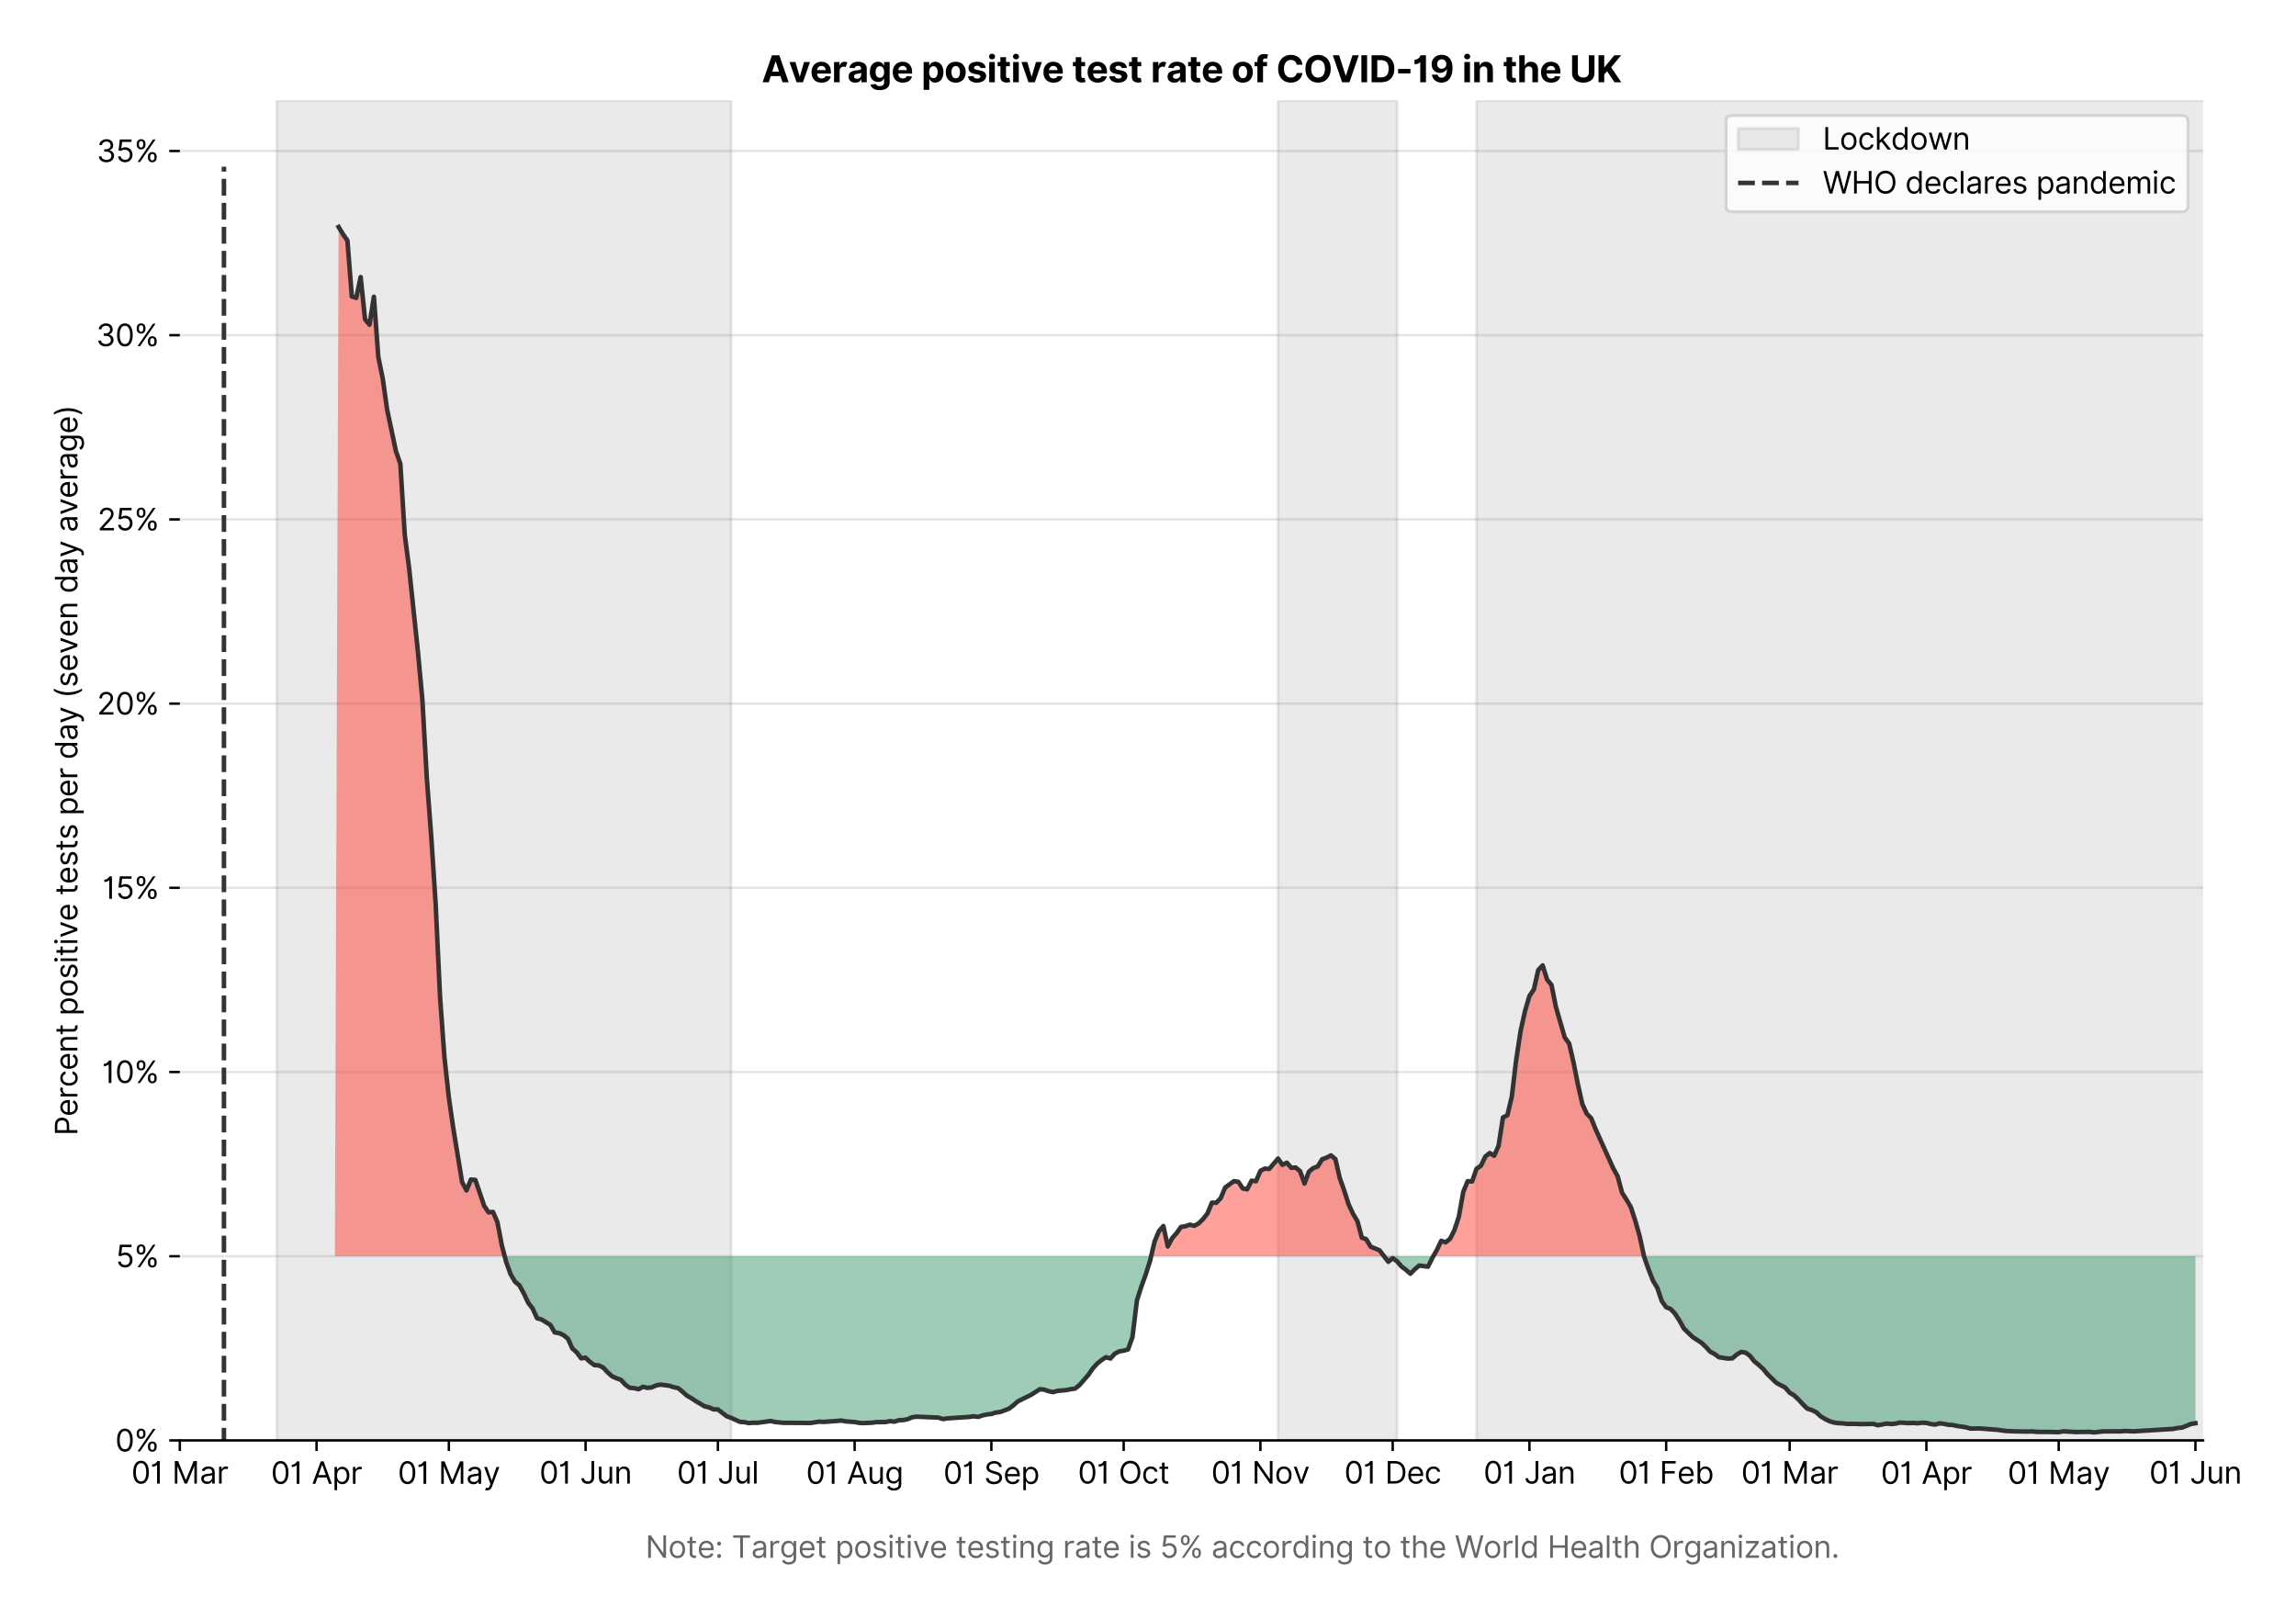 <?xml version="1.0" encoding="utf-8" standalone="no"?>
<!DOCTYPE svg PUBLIC "-//W3C//DTD SVG 1.1//EN"
  "http://www.w3.org/Graphics/SVG/1.1/DTD/svg11.dtd">
<svg version="1.1" viewBox="0 0 759.851 535.754" xmlns="http://www.w3.org/2000/svg" xmlns:xlink="http://www.w3.org/1999/xlink">
 <defs>
  <style type="text/css">*{stroke-linecap:butt;stroke-linejoin:round;}</style>
 </defs>
 <g id="figure_1">
  <g id="patch_1">
   <path d="M 0 535.754 
L 759.851 535.754 
L 759.851 0 
L 0 0 
z
" style="fill:#ffffff;"/>
  </g>
  <g id="axes_1">
   <g id="patch_2">
    <path d="M 59.513 476.745 
L 729.112 476.745 
L 729.112 33.225 
L 59.513 33.225 
z
" style="fill:#ffffff;"/>
   </g>
   <g id="matplotlib.axis_1">
    <g id="xtick_1">
     <g id="line2d_1">
      <defs>
       <path d="M 0 0 
L 0 3.5 
" id="m548bc4161b" style="stroke:#000000;stroke-width:0.8;"/>
      </defs>
      <g>
       <use style="stroke:#000000;stroke-width:0.8;" x="59.513" xlink:href="#m548bc4161b" y="476.745"/>
      </g>
     </g>
     <g id="text_1">
      <!-- 01 Mar -->
      <g transform="translate(43.476 491.018)scale(0.1 -0.1)">
       <defs>
        <path d="M 2000 -64 
Q 1230 -64 806 561 
Q 382 1186 382 2327 
Q 382 3459 809 4088 
Q 1236 4718 2000 4718 
Q 2764 4718 3191 4088 
Q 3618 3459 3618 2327 
Q 3618 1186 3194 561 
Q 2771 -64 2000 -64 
z
M 2000 436 
Q 2509 436 2791 927 
Q 3073 1418 3073 2327 
Q 3073 3234 2789 3730 
Q 2505 4227 2000 4227 
Q 1496 4227 1211 3730 
Q 927 3234 927 2327 
Q 927 1418 1210 927 
Q 1493 436 2000 436 
z
" id="Inter-Regular-30" transform="scale(0.016)"/>
        <path d="M 1973 4655 
L 1973 0 
L 1409 0 
L 1409 3836 
L 1373 3836 
Q 1341 3773 1209 3692 
Q 1077 3611 868 3551 
Q 659 3491 391 3491 
L 391 3964 
Q 661 3964 859 4061 
Q 1057 4159 1190 4291 
Q 1323 4423 1392 4529 
Q 1461 4636 1473 4655 
L 1973 4655 
z
" id="Inter-Regular-31" transform="scale(0.016)"/>
        <path id="Inter-Regular-20" transform="scale(0.016)"/>
        <path d="M 564 4655 
L 1236 4655 
L 2818 791 
L 2873 791 
L 4455 4655 
L 5127 4655 
L 5127 0 
L 4600 0 
L 4600 3536 
L 4555 3536 
L 3100 0 
L 2591 0 
L 1136 3536 
L 1091 3536 
L 1091 0 
L 564 0 
L 564 4655 
z
" id="Inter-Regular-4d" transform="scale(0.016)"/>
        <path d="M 1518 -82 
Q 1186 -82 916 44 
Q 646 170 486 410 
Q 327 650 327 991 
Q 327 1291 445 1478 
Q 564 1666 761 1773 
Q 959 1880 1199 1933 
Q 1439 1986 1682 2018 
Q 2000 2059 2199 2080 
Q 2398 2102 2490 2154 
Q 2582 2207 2582 2336 
L 2582 2355 
Q 2582 2691 2399 2877 
Q 2216 3064 1846 3064 
Q 1461 3064 1243 2895 
Q 1025 2727 936 2536 
L 427 2718 
Q 564 3036 792 3214 
Q 1021 3393 1292 3464 
Q 1564 3536 1827 3536 
Q 1996 3536 2215 3496 
Q 2434 3457 2640 3334 
Q 2846 3211 2982 2963 
Q 3118 2716 3118 2300 
L 3118 0 
L 2582 0 
L 2582 473 
L 2555 473 
Q 2500 359 2373 229 
Q 2246 100 2034 9 
Q 1823 -82 1518 -82 
z
M 1600 400 
Q 1918 400 2137 525 
Q 2357 650 2469 847 
Q 2582 1045 2582 1264 
L 2582 1755 
Q 2548 1714 2433 1681 
Q 2318 1648 2169 1624 
Q 2021 1600 1881 1583 
Q 1741 1566 1655 1555 
Q 1446 1527 1265 1467 
Q 1084 1407 974 1287 
Q 864 1168 864 964 
Q 864 684 1072 542 
Q 1280 400 1600 400 
z
" id="Inter-Regular-61" transform="scale(0.016)"/>
        <path d="M 491 0 
L 491 3491 
L 1009 3491 
L 1009 2964 
L 1046 2964 
Q 1139 3223 1389 3384 
Q 1639 3545 1955 3545 
Q 2100 3545 2209 3511 
Q 2318 3477 2400 3418 
L 2218 2964 
Q 2161 2993 2085 3010 
Q 2009 3027 1909 3027 
Q 1527 3027 1277 2794 
Q 1027 2561 1027 2209 
L 1027 0 
L 491 0 
z
" id="Inter-Regular-72" transform="scale(0.016)"/>
       </defs>
       <use xlink:href="#Inter-Regular-30"/>
       <use x="62.5" xlink:href="#Inter-Regular-31"/>
       <use x="106.676" xlink:href="#Inter-Regular-20"/>
       <use x="134.801" xlink:href="#Inter-Regular-4d"/>
       <use x="225.994" xlink:href="#Inter-Regular-61"/>
       <use x="282.386" xlink:href="#Inter-Regular-72"/>
      </g>
     </g>
    </g>
    <g id="xtick_2">
     <g id="line2d_2">
      <g>
       <use style="stroke:#000000;stroke-width:0.8;" x="104.761" xlink:href="#m548bc4161b" y="476.745"/>
      </g>
     </g>
     <g id="text_2">
      <!-- 01 Apr -->
      <g transform="translate(89.676 491.117)scale(0.1 -0.1)">
       <defs>
        <path d="M 755 0 
L 164 0 
L 1873 4655 
L 2455 4655 
L 4164 0 
L 3573 0 
L 3105 1318 
L 1223 1318 
L 755 0 
z
M 1400 1818 
L 2927 1818 
L 2182 3918 
L 2146 3918 
L 1400 1818 
z
" id="Inter-Regular-41" transform="scale(0.016)"/>
        <path d="M 491 -1309 
L 491 3491 
L 1009 3491 
L 1009 2936 
L 1073 2936 
Q 1132 3027 1237 3169 
Q 1343 3311 1542 3423 
Q 1741 3536 2082 3536 
Q 2523 3536 2859 3315 
Q 3196 3095 3384 2690 
Q 3573 2286 3573 1736 
Q 3573 1182 3384 776 
Q 3196 370 2861 148 
Q 2527 -73 2091 -73 
Q 1755 -73 1552 39 
Q 1350 152 1241 296 
Q 1132 441 1073 536 
L 1027 536 
L 1027 -1309 
L 491 -1309 
z
M 1018 1745 
Q 1018 1152 1276 780 
Q 1534 409 2018 409 
Q 2355 409 2581 587 
Q 2807 766 2921 1069 
Q 3036 1373 3036 1745 
Q 3036 2114 2923 2410 
Q 2811 2707 2585 2881 
Q 2359 3055 2018 3055 
Q 1527 3055 1272 2693 
Q 1018 2332 1018 1745 
z
" id="Inter-Regular-70" transform="scale(0.016)"/>
       </defs>
       <use xlink:href="#Inter-Regular-30"/>
       <use x="62.5" xlink:href="#Inter-Regular-31"/>
       <use x="106.676" xlink:href="#Inter-Regular-20"/>
       <use x="134.801" xlink:href="#Inter-Regular-41"/>
       <use x="202.415" xlink:href="#Inter-Regular-70"/>
       <use x="263.352" xlink:href="#Inter-Regular-72"/>
      </g>
     </g>
    </g>
    <g id="xtick_3">
     <g id="line2d_3">
      <g>
       <use style="stroke:#000000;stroke-width:0.8;" x="148.55" xlink:href="#m548bc4161b" y="476.745"/>
      </g>
     </g>
     <g id="text_3">
      <!-- 01 May -->
      <g transform="translate(131.647 491.117)scale(0.1 -0.1)">
       <defs>
        <path d="M 818 -1355 
Q 682 -1355 575 -1333 
Q 468 -1311 427 -1291 
L 564 -818 
Q 857 -893 1053 -814 
Q 1250 -736 1391 -345 
L 1509 -18 
L 218 3491 
L 800 3491 
L 1764 709 
L 1800 709 
L 2764 3491 
L 3346 3491 
L 1846 -564 
Q 1550 -1355 818 -1355 
z
" id="Inter-Regular-79" transform="scale(0.016)"/>
       </defs>
       <use xlink:href="#Inter-Regular-30"/>
       <use x="62.5" xlink:href="#Inter-Regular-31"/>
       <use x="106.676" xlink:href="#Inter-Regular-20"/>
       <use x="134.801" xlink:href="#Inter-Regular-4d"/>
       <use x="225.994" xlink:href="#Inter-Regular-61"/>
       <use x="282.386" xlink:href="#Inter-Regular-79"/>
      </g>
     </g>
    </g>
    <g id="xtick_4">
     <g id="line2d_4">
      <g>
       <use style="stroke:#000000;stroke-width:0.8;" x="193.799" xlink:href="#m548bc4161b" y="476.745"/>
      </g>
     </g>
     <g id="text_4">
      <!-- 01 Jun -->
      <g transform="translate(178.515 491.018)scale(0.1 -0.1)">
       <defs>
        <path d="M 2346 4655 
L 2909 4655 
L 2909 1327 
Q 2909 657 2549 296 
Q 2189 -64 1582 -64 
Q 1200 -64 902 76 
Q 605 216 434 475 
Q 264 734 264 1091 
L 818 1091 
Q 818 795 1034 615 
Q 1250 436 1582 436 
Q 1948 436 2147 664 
Q 2346 893 2346 1327 
L 2346 4655 
z
" id="Inter-Regular-4a" transform="scale(0.016)"/>
        <path d="M 2691 1427 
L 2691 3491 
L 3227 3491 
L 3227 0 
L 2691 0 
L 2691 591 
L 2655 591 
Q 2532 325 2273 140 
Q 2014 -45 1618 -45 
Q 1127 -45 809 280 
Q 491 605 491 1273 
L 491 3491 
L 1027 3491 
L 1027 1309 
Q 1027 927 1242 700 
Q 1457 473 1791 473 
Q 1991 473 2199 575 
Q 2407 677 2549 888 
Q 2691 1100 2691 1427 
z
" id="Inter-Regular-75" transform="scale(0.016)"/>
        <path d="M 1027 2100 
L 1027 0 
L 491 0 
L 491 3491 
L 1009 3491 
L 1009 2945 
L 1055 2945 
Q 1177 3211 1427 3373 
Q 1677 3536 2073 3536 
Q 2602 3536 2928 3211 
Q 3255 2886 3255 2218 
L 3255 0 
L 2718 0 
L 2718 2182 
Q 2718 2593 2504 2824 
Q 2291 3055 1918 3055 
Q 1534 3055 1280 2806 
Q 1027 2557 1027 2100 
z
" id="Inter-Regular-6e" transform="scale(0.016)"/>
       </defs>
       <use xlink:href="#Inter-Regular-30"/>
       <use x="62.5" xlink:href="#Inter-Regular-31"/>
       <use x="106.676" xlink:href="#Inter-Regular-20"/>
       <use x="134.801" xlink:href="#Inter-Regular-4a"/>
       <use x="189.063" xlink:href="#Inter-Regular-75"/>
       <use x="247.159" xlink:href="#Inter-Regular-6e"/>
      </g>
     </g>
    </g>
    <g id="xtick_5">
     <g id="line2d_5">
      <g>
       <use style="stroke:#000000;stroke-width:0.8;" x="237.588" xlink:href="#m548bc4161b" y="476.745"/>
      </g>
     </g>
     <g id="text_5">
      <!-- 01 Jul -->
      <g transform="translate(224.044 491.018)scale(0.1 -0.1)">
       <defs>
        <path d="M 1027 4655 
L 1027 0 
L 491 0 
L 491 4655 
L 1027 4655 
z
" id="Inter-Regular-6c" transform="scale(0.016)"/>
       </defs>
       <use xlink:href="#Inter-Regular-30"/>
       <use x="62.5" xlink:href="#Inter-Regular-31"/>
       <use x="106.676" xlink:href="#Inter-Regular-20"/>
       <use x="134.801" xlink:href="#Inter-Regular-4a"/>
       <use x="189.063" xlink:href="#Inter-Regular-75"/>
       <use x="247.159" xlink:href="#Inter-Regular-6c"/>
      </g>
     </g>
    </g>
    <g id="xtick_6">
     <g id="line2d_6">
      <g>
       <use style="stroke:#000000;stroke-width:0.8;" x="282.837" xlink:href="#m548bc4161b" y="476.745"/>
      </g>
     </g>
     <g id="text_6">
      <!-- 01 Aug -->
      <g transform="translate(266.765 491.117)scale(0.1 -0.1)">
       <defs>
        <path d="M 1900 -1382 
Q 1316 -1382 976 -1169 
Q 636 -957 473 -682 
L 900 -382 
Q 973 -477 1084 -601 
Q 1196 -725 1390 -817 
Q 1584 -909 1900 -909 
Q 2323 -909 2598 -704 
Q 2873 -500 2873 -64 
L 2873 645 
L 2827 645 
Q 2768 550 2660 410 
Q 2552 270 2351 162 
Q 2150 55 1809 55 
Q 1386 55 1051 255 
Q 716 455 521 836 
Q 327 1218 327 1764 
Q 327 2300 516 2699 
Q 705 3098 1041 3317 
Q 1377 3536 1818 3536 
Q 2159 3536 2360 3423 
Q 2561 3311 2669 3169 
Q 2777 3027 2836 2936 
L 2891 2936 
L 2891 3491 
L 3409 3491 
L 3409 -100 
Q 3409 -550 3205 -833 
Q 3002 -1116 2660 -1249 
Q 2318 -1382 1900 -1382 
z
M 1882 536 
Q 2366 536 2624 864 
Q 2882 1193 2882 1773 
Q 2882 2339 2627 2697 
Q 2373 3055 1882 3055 
Q 1541 3055 1315 2882 
Q 1089 2709 976 2418 
Q 864 2127 864 1773 
Q 864 1227 1120 881 
Q 1377 536 1882 536 
z
" id="Inter-Regular-67" transform="scale(0.016)"/>
       </defs>
       <use xlink:href="#Inter-Regular-30"/>
       <use x="62.5" xlink:href="#Inter-Regular-31"/>
       <use x="106.676" xlink:href="#Inter-Regular-20"/>
       <use x="134.801" xlink:href="#Inter-Regular-41"/>
       <use x="202.415" xlink:href="#Inter-Regular-75"/>
       <use x="260.511" xlink:href="#Inter-Regular-67"/>
      </g>
     </g>
    </g>
    <g id="xtick_7">
     <g id="line2d_7">
      <g>
       <use style="stroke:#000000;stroke-width:0.8;" x="328.086" xlink:href="#m548bc4161b" y="476.745"/>
      </g>
     </g>
     <g id="text_7">
      <!-- 01 Sep -->
      <g transform="translate(312.198 491.117)scale(0.1 -0.1)">
       <defs>
        <path d="M 3109 3491 
Q 3068 3836 2777 4027 
Q 2486 4218 2064 4218 
Q 1600 4218 1318 3999 
Q 1036 3780 1036 3445 
Q 1036 3195 1189 3042 
Q 1343 2889 1553 2803 
Q 1764 2718 1936 2673 
L 2409 2545 
Q 2591 2498 2815 2414 
Q 3039 2330 3244 2185 
Q 3450 2041 3584 1816 
Q 3718 1591 3718 1264 
Q 3718 886 3521 581 
Q 3325 277 2949 97 
Q 2573 -82 2036 -82 
Q 1286 -82 845 272 
Q 405 627 364 1200 
L 946 1200 
Q 968 936 1124 764 
Q 1280 593 1519 510 
Q 1759 427 2036 427 
Q 2359 427 2616 533 
Q 2873 639 3023 828 
Q 3173 1018 3173 1273 
Q 3173 1505 3043 1650 
Q 2914 1795 2702 1886 
Q 2491 1977 2246 2045 
L 1673 2209 
Q 1127 2366 809 2657 
Q 491 2948 491 3418 
Q 491 3809 703 4101 
Q 916 4393 1276 4555 
Q 1636 4718 2082 4718 
Q 2532 4718 2882 4558 
Q 3232 4398 3437 4120 
Q 3643 3843 3655 3491 
L 3109 3491 
z
" id="Inter-Regular-53" transform="scale(0.016)"/>
        <path d="M 1955 -73 
Q 1450 -73 1085 151 
Q 721 375 524 778 
Q 327 1182 327 1718 
Q 327 2255 524 2665 
Q 721 3075 1074 3305 
Q 1427 3536 1900 3536 
Q 2173 3536 2439 3445 
Q 2705 3355 2923 3151 
Q 3141 2948 3270 2614 
Q 3400 2280 3400 1791 
L 3400 1564 
L 866 1564 
Q 884 1005 1183 707 
Q 1482 409 1955 409 
Q 2271 409 2498 545 
Q 2725 682 2827 955 
L 3346 809 
Q 3223 414 2854 170 
Q 2486 -73 1955 -73 
z
M 866 2027 
L 2855 2027 
Q 2855 2470 2595 2762 
Q 2336 3055 1900 3055 
Q 1593 3055 1368 2911 
Q 1143 2768 1013 2533 
Q 884 2298 866 2027 
z
" id="Inter-Regular-65" transform="scale(0.016)"/>
       </defs>
       <use xlink:href="#Inter-Regular-30"/>
       <use x="62.5" xlink:href="#Inter-Regular-31"/>
       <use x="106.676" xlink:href="#Inter-Regular-20"/>
       <use x="134.801" xlink:href="#Inter-Regular-53"/>
       <use x="198.58" xlink:href="#Inter-Regular-65"/>
       <use x="256.818" xlink:href="#Inter-Regular-70"/>
      </g>
     </g>
    </g>
    <g id="xtick_8">
     <g id="line2d_8">
      <g>
       <use style="stroke:#000000;stroke-width:0.8;" x="371.875" xlink:href="#m548bc4161b" y="476.745"/>
      </g>
     </g>
     <g id="text_8">
      <!-- 01 Oct -->
      <g transform="translate(356.719 491.018)scale(0.1 -0.1)">
       <defs>
        <path d="M 4491 2327 
Q 4491 1591 4225 1054 
Q 3959 518 3495 227 
Q 3032 -64 2436 -64 
Q 1841 -64 1377 227 
Q 914 518 648 1054 
Q 382 1591 382 2327 
Q 382 3064 648 3600 
Q 914 4136 1377 4427 
Q 1841 4718 2436 4718 
Q 3032 4718 3495 4427 
Q 3959 4136 4225 3600 
Q 4491 3064 4491 2327 
z
M 3946 2327 
Q 3946 2932 3744 3348 
Q 3543 3764 3201 3977 
Q 2859 4191 2436 4191 
Q 2014 4191 1672 3977 
Q 1330 3764 1128 3348 
Q 927 2932 927 2327 
Q 927 1723 1128 1307 
Q 1330 891 1672 677 
Q 2014 464 2436 464 
Q 2859 464 3201 677 
Q 3543 891 3744 1307 
Q 3946 1723 3946 2327 
z
" id="Inter-Regular-4f" transform="scale(0.016)"/>
        <path d="M 1909 -73 
Q 1418 -73 1063 159 
Q 709 391 518 798 
Q 327 1205 327 1727 
Q 327 2259 524 2667 
Q 721 3075 1074 3305 
Q 1427 3536 1900 3536 
Q 2268 3536 2563 3400 
Q 2859 3264 3047 3018 
Q 3236 2773 3282 2445 
L 2746 2445 
Q 2684 2684 2474 2869 
Q 2264 3055 1909 3055 
Q 1439 3055 1151 2697 
Q 864 2339 864 1745 
Q 864 1139 1148 774 
Q 1432 409 1909 409 
Q 2223 409 2447 570 
Q 2671 732 2746 1018 
L 3282 1018 
Q 3236 709 3058 462 
Q 2880 216 2588 71 
Q 2296 -73 1909 -73 
z
" id="Inter-Regular-63" transform="scale(0.016)"/>
        <path d="M 2009 3491 
L 2009 3036 
L 1264 3036 
L 1264 1000 
Q 1264 773 1331 660 
Q 1398 548 1503 510 
Q 1609 473 1727 473 
Q 1816 473 1873 483 
Q 1930 493 1964 500 
L 2073 18 
Q 2018 -2 1920 -23 
Q 1823 -45 1673 -45 
Q 1446 -45 1228 52 
Q 1011 150 869 350 
Q 727 550 727 855 
L 727 3036 
L 200 3036 
L 200 3491 
L 727 3491 
L 727 4327 
L 1264 4327 
L 1264 3491 
L 2009 3491 
z
" id="Inter-Regular-74" transform="scale(0.016)"/>
       </defs>
       <use xlink:href="#Inter-Regular-30"/>
       <use x="62.5" xlink:href="#Inter-Regular-31"/>
       <use x="106.676" xlink:href="#Inter-Regular-20"/>
       <use x="134.801" xlink:href="#Inter-Regular-4f"/>
       <use x="210.938" xlink:href="#Inter-Regular-63"/>
       <use x="266.761" xlink:href="#Inter-Regular-74"/>
      </g>
     </g>
    </g>
    <g id="xtick_9">
     <g id="line2d_9">
      <g>
       <use style="stroke:#000000;stroke-width:0.8;" x="417.124" xlink:href="#m548bc4161b" y="476.745"/>
      </g>
     </g>
     <g id="text_9">
      <!-- 01 Nov -->
      <g transform="translate(400.852 491.018)scale(0.1 -0.1)">
       <defs>
        <path d="M 4255 4655 
L 4255 0 
L 3709 0 
L 1173 3655 
L 1127 3655 
L 1127 0 
L 564 0 
L 564 4655 
L 1109 4655 
L 3655 991 
L 3700 991 
L 3700 4655 
L 4255 4655 
z
" id="Inter-Regular-4e" transform="scale(0.016)"/>
        <path d="M 1909 -73 
Q 1436 -73 1080 152 
Q 725 377 526 781 
Q 327 1186 327 1727 
Q 327 2273 526 2679 
Q 725 3086 1080 3311 
Q 1436 3536 1909 3536 
Q 2382 3536 2737 3311 
Q 3093 3086 3292 2679 
Q 3491 2273 3491 1727 
Q 3491 1186 3292 781 
Q 3093 377 2737 152 
Q 2382 -73 1909 -73 
z
M 1909 409 
Q 2268 409 2500 593 
Q 2732 777 2843 1077 
Q 2955 1377 2955 1727 
Q 2955 2077 2843 2379 
Q 2732 2682 2500 2868 
Q 2268 3055 1909 3055 
Q 1550 3055 1318 2868 
Q 1086 2682 975 2379 
Q 864 2077 864 1727 
Q 864 1377 975 1077 
Q 1086 777 1318 593 
Q 1550 409 1909 409 
z
" id="Inter-Regular-6f" transform="scale(0.016)"/>
        <path d="M 3346 3491 
L 2055 0 
L 1509 0 
L 218 3491 
L 800 3491 
L 1764 709 
L 1800 709 
L 2764 3491 
L 3346 3491 
z
" id="Inter-Regular-76" transform="scale(0.016)"/>
       </defs>
       <use xlink:href="#Inter-Regular-30"/>
       <use x="62.5" xlink:href="#Inter-Regular-31"/>
       <use x="106.676" xlink:href="#Inter-Regular-20"/>
       <use x="134.801" xlink:href="#Inter-Regular-4e"/>
       <use x="210.085" xlink:href="#Inter-Regular-6f"/>
       <use x="269.744" xlink:href="#Inter-Regular-76"/>
      </g>
     </g>
    </g>
    <g id="xtick_10">
     <g id="line2d_10">
      <g>
       <use style="stroke:#000000;stroke-width:0.8;" x="460.913" xlink:href="#m548bc4161b" y="476.745"/>
      </g>
     </g>
     <g id="text_10">
      <!-- 01 Dec -->
      <g transform="translate(444.876 491.018)scale(0.1 -0.1)">
       <defs>
        <path d="M 2000 0 
L 564 0 
L 564 4655 
L 2064 4655 
Q 2741 4655 3223 4376 
Q 3705 4098 3961 3578 
Q 4218 3059 4218 2336 
Q 4218 1609 3959 1085 
Q 3700 561 3204 280 
Q 2709 0 2000 0 
z
M 1127 500 
L 1964 500 
Q 2830 500 3251 992 
Q 3673 1484 3673 2336 
Q 3673 3182 3259 3668 
Q 2846 4155 2027 4155 
L 1127 4155 
L 1127 500 
z
" id="Inter-Regular-44" transform="scale(0.016)"/>
       </defs>
       <use xlink:href="#Inter-Regular-30"/>
       <use x="62.5" xlink:href="#Inter-Regular-31"/>
       <use x="106.676" xlink:href="#Inter-Regular-20"/>
       <use x="134.801" xlink:href="#Inter-Regular-44"/>
       <use x="206.676" xlink:href="#Inter-Regular-65"/>
       <use x="264.915" xlink:href="#Inter-Regular-63"/>
      </g>
     </g>
    </g>
    <g id="xtick_11">
     <g id="line2d_11">
      <g>
       <use style="stroke:#000000;stroke-width:0.8;" x="506.161" xlink:href="#m548bc4161b" y="476.745"/>
      </g>
     </g>
     <g id="text_11">
      <!-- 01 Jan -->
      <g transform="translate(490.962 491.018)scale(0.1 -0.1)">
       <use xlink:href="#Inter-Regular-30"/>
       <use x="62.5" xlink:href="#Inter-Regular-31"/>
       <use x="106.676" xlink:href="#Inter-Regular-20"/>
       <use x="134.801" xlink:href="#Inter-Regular-4a"/>
       <use x="189.063" xlink:href="#Inter-Regular-61"/>
       <use x="245.455" xlink:href="#Inter-Regular-6e"/>
      </g>
     </g>
    </g>
    <g id="xtick_12">
     <g id="line2d_12">
      <g>
       <use style="stroke:#000000;stroke-width:0.8;" x="551.41" xlink:href="#m548bc4161b" y="476.745"/>
      </g>
     </g>
     <g id="text_12">
      <!-- 01 Feb -->
      <g transform="translate(535.721 491.018)scale(0.1 -0.1)">
       <defs>
        <path d="M 564 0 
L 564 4655 
L 3355 4655 
L 3355 4155 
L 1127 4155 
L 1127 2582 
L 3146 2582 
L 3146 2082 
L 1127 2082 
L 1127 0 
L 564 0 
z
" id="Inter-Regular-46" transform="scale(0.016)"/>
        <path d="M 564 0 
L 564 4655 
L 1100 4655 
L 1100 2936 
L 1146 2936 
Q 1205 3027 1310 3169 
Q 1416 3311 1615 3423 
Q 1814 3536 2155 3536 
Q 2596 3536 2932 3315 
Q 3268 3095 3457 2690 
Q 3646 2286 3646 1736 
Q 3646 1182 3457 776 
Q 3268 370 2934 148 
Q 2600 -73 2164 -73 
Q 1827 -73 1625 39 
Q 1423 152 1314 296 
Q 1205 441 1146 536 
L 1082 536 
L 1082 0 
L 564 0 
z
M 1091 1745 
Q 1091 1152 1349 780 
Q 1607 409 2091 409 
Q 2427 409 2653 587 
Q 2880 766 2994 1069 
Q 3109 1373 3109 1745 
Q 3109 2114 2996 2410 
Q 2884 2707 2658 2881 
Q 2432 3055 2091 3055 
Q 1600 3055 1345 2693 
Q 1091 2332 1091 1745 
z
" id="Inter-Regular-62" transform="scale(0.016)"/>
       </defs>
       <use xlink:href="#Inter-Regular-30"/>
       <use x="62.5" xlink:href="#Inter-Regular-31"/>
       <use x="106.676" xlink:href="#Inter-Regular-20"/>
       <use x="134.801" xlink:href="#Inter-Regular-46"/>
       <use x="193.466" xlink:href="#Inter-Regular-65"/>
       <use x="251.705" xlink:href="#Inter-Regular-62"/>
      </g>
     </g>
    </g>
    <g id="xtick_13">
     <g id="line2d_13">
      <g>
       <use style="stroke:#000000;stroke-width:0.8;" x="592.28" xlink:href="#m548bc4161b" y="476.745"/>
      </g>
     </g>
     <g id="text_13">
      <!-- 01 Mar -->
      <g transform="translate(576.243 491.018)scale(0.1 -0.1)">
       <use xlink:href="#Inter-Regular-30"/>
       <use x="62.5" xlink:href="#Inter-Regular-31"/>
       <use x="106.676" xlink:href="#Inter-Regular-20"/>
       <use x="134.801" xlink:href="#Inter-Regular-4d"/>
       <use x="225.994" xlink:href="#Inter-Regular-61"/>
       <use x="282.386" xlink:href="#Inter-Regular-72"/>
      </g>
     </g>
    </g>
    <g id="xtick_14">
     <g id="line2d_14">
      <g>
       <use style="stroke:#000000;stroke-width:0.8;" x="637.529" xlink:href="#m548bc4161b" y="476.745"/>
      </g>
     </g>
     <g id="text_14">
      <!-- 01 Apr -->
      <g transform="translate(622.444 491.117)scale(0.1 -0.1)">
       <use xlink:href="#Inter-Regular-30"/>
       <use x="62.5" xlink:href="#Inter-Regular-31"/>
       <use x="106.676" xlink:href="#Inter-Regular-20"/>
       <use x="134.801" xlink:href="#Inter-Regular-41"/>
       <use x="202.415" xlink:href="#Inter-Regular-70"/>
       <use x="263.352" xlink:href="#Inter-Regular-72"/>
      </g>
     </g>
    </g>
    <g id="xtick_15">
     <g id="line2d_15">
      <g>
       <use style="stroke:#000000;stroke-width:0.8;" x="681.318" xlink:href="#m548bc4161b" y="476.745"/>
      </g>
     </g>
     <g id="text_15">
      <!-- 01 May -->
      <g transform="translate(664.415 491.117)scale(0.1 -0.1)">
       <use xlink:href="#Inter-Regular-30"/>
       <use x="62.5" xlink:href="#Inter-Regular-31"/>
       <use x="106.676" xlink:href="#Inter-Regular-20"/>
       <use x="134.801" xlink:href="#Inter-Regular-4d"/>
       <use x="225.994" xlink:href="#Inter-Regular-61"/>
       <use x="282.386" xlink:href="#Inter-Regular-79"/>
      </g>
     </g>
    </g>
    <g id="xtick_16">
     <g id="line2d_16">
      <g>
       <use style="stroke:#000000;stroke-width:0.8;" x="726.567" xlink:href="#m548bc4161b" y="476.745"/>
      </g>
     </g>
     <g id="text_16">
      <!-- 01 Jun -->
      <g transform="translate(711.282 491.018)scale(0.1 -0.1)">
       <use xlink:href="#Inter-Regular-30"/>
       <use x="62.5" xlink:href="#Inter-Regular-31"/>
       <use x="106.676" xlink:href="#Inter-Regular-20"/>
       <use x="134.801" xlink:href="#Inter-Regular-4a"/>
       <use x="189.063" xlink:href="#Inter-Regular-75"/>
       <use x="247.159" xlink:href="#Inter-Regular-6e"/>
      </g>
     </g>
    </g>
    <g id="text_17">
     <!--  -->
     <g style="fill:#666666;" transform="translate(394.312 504.55)scale(0.1 -0.1)"/>
     <!--             Note: Target positive testing rate is 5% according to the World Health Organization. -->
     <g style="fill:#666666;" transform="translate(179.866 515.595)scale(0.1 -0.1)">
      <defs>
       <path d="M 882 -36 
Q 714 -36 593 84 
Q 473 205 473 373 
Q 473 541 593 661 
Q 714 782 882 782 
Q 1050 782 1170 661 
Q 1291 541 1291 373 
Q 1291 205 1170 84 
Q 1050 -36 882 -36 
z
M 882 2524 
Q 714 2524 593 2644 
Q 473 2765 473 2933 
Q 473 3101 593 3221 
Q 714 3342 882 3342 
Q 1050 3342 1170 3221 
Q 1291 3101 1291 2933 
Q 1291 2765 1170 2644 
Q 1050 2524 882 2524 
z
" id="Inter-Regular-3a" transform="scale(0.016)"/>
       <path d="M 309 4155 
L 309 4655 
L 3800 4655 
L 3800 4155 
L 2336 4155 
L 2336 0 
L 1773 0 
L 1773 4155 
L 309 4155 
z
" id="Inter-Regular-54" transform="scale(0.016)"/>
       <path d="M 2964 2709 
L 2482 2573 
Q 2411 2755 2245 2914 
Q 2080 3073 1727 3073 
Q 1407 3073 1194 2926 
Q 982 2780 982 2555 
Q 982 2355 1127 2239 
Q 1273 2123 1582 2045 
L 2100 1918 
Q 3027 1691 3027 973 
Q 3027 673 2855 436 
Q 2684 200 2377 63 
Q 2071 -73 1664 -73 
Q 1130 -73 780 159 
Q 430 391 336 836 
L 846 964 
Q 989 400 1655 400 
Q 2030 400 2251 560 
Q 2473 720 2473 945 
Q 2473 1316 1955 1436 
L 1373 1573 
Q 893 1686 669 1926 
Q 446 2166 446 2527 
Q 446 2823 613 3050 
Q 780 3277 1069 3406 
Q 1359 3536 1727 3536 
Q 2246 3536 2542 3309 
Q 2839 3082 2964 2709 
z
" id="Inter-Regular-73" transform="scale(0.016)"/>
       <path d="M 491 0 
L 491 3491 
L 1027 3491 
L 1027 0 
L 491 0 
z
M 764 4073 
Q 607 4073 494 4179 
Q 382 4286 382 4436 
Q 382 4586 494 4693 
Q 607 4800 764 4800 
Q 921 4800 1033 4693 
Q 1146 4586 1146 4436 
Q 1146 4286 1033 4179 
Q 921 4073 764 4073 
z
" id="Inter-Regular-69" transform="scale(0.016)"/>
       <path d="M 1936 -64 
Q 1536 -64 1216 95 
Q 896 255 702 532 
Q 509 809 491 1164 
L 1036 1164 
Q 1068 848 1324 642 
Q 1580 436 1936 436 
Q 2223 436 2447 570 
Q 2671 705 2799 940 
Q 2927 1175 2927 1473 
Q 2927 1777 2794 2017 
Q 2661 2257 2429 2395 
Q 2198 2534 1900 2536 
Q 1686 2539 1461 2472 
Q 1236 2405 1091 2300 
L 564 2364 
L 846 4655 
L 3264 4655 
L 3264 4155 
L 1318 4155 
L 1155 2782 
L 1182 2782 
Q 1325 2895 1541 2970 
Q 1757 3045 1991 3045 
Q 2418 3045 2753 2842 
Q 3089 2639 3281 2286 
Q 3473 1934 3473 1482 
Q 3473 1036 3274 687 
Q 3075 339 2727 137 
Q 2380 -64 1936 -64 
z
" id="Inter-Regular-35" transform="scale(0.016)"/>
       <path d="M 2855 873 
L 2855 1118 
Q 2855 1373 2960 1585 
Q 3066 1798 3269 1926 
Q 3473 2055 3764 2055 
Q 4059 2055 4259 1926 
Q 4459 1798 4561 1585 
Q 4664 1373 4664 1118 
L 4664 873 
Q 4664 618 4560 405 
Q 4457 193 4256 64 
Q 4055 -64 3764 -64 
Q 3468 -64 3266 64 
Q 3064 193 2959 405 
Q 2855 618 2855 873 
z
M 536 3536 
L 536 3782 
Q 536 4036 642 4248 
Q 748 4461 951 4589 
Q 1155 4718 1446 4718 
Q 1741 4718 1941 4589 
Q 2141 4461 2243 4248 
Q 2346 4036 2346 3782 
L 2346 3536 
Q 2346 3282 2242 3069 
Q 2139 2857 1937 2728 
Q 1736 2600 1446 2600 
Q 1150 2600 948 2728 
Q 746 2857 641 3069 
Q 536 3282 536 3536 
z
M 709 0 
L 3909 4655 
L 4427 4655 
L 1227 0 
L 709 0 
z
M 3318 1118 
L 3318 873 
Q 3318 661 3418 494 
Q 3518 327 3764 327 
Q 4002 327 4101 494 
Q 4200 661 4200 873 
L 4200 1118 
Q 4200 1330 4104 1497 
Q 4009 1664 3764 1664 
Q 3525 1664 3421 1497 
Q 3318 1330 3318 1118 
z
M 1000 3782 
L 1000 3536 
Q 1000 3325 1100 3158 
Q 1200 2991 1446 2991 
Q 1684 2991 1783 3158 
Q 1882 3325 1882 3536 
L 1882 3782 
Q 1882 3993 1786 4160 
Q 1691 4327 1446 4327 
Q 1207 4327 1103 4160 
Q 1000 3993 1000 3782 
z
" id="Inter-Regular-25" transform="scale(0.016)"/>
       <path d="M 1809 -73 
Q 1373 -73 1039 148 
Q 705 370 516 776 
Q 327 1182 327 1736 
Q 327 2286 516 2690 
Q 705 3095 1041 3315 
Q 1377 3536 1818 3536 
Q 2159 3536 2358 3423 
Q 2557 3311 2662 3169 
Q 2768 3027 2827 2936 
L 2873 2936 
L 2873 4655 
L 3409 4655 
L 3409 0 
L 2891 0 
L 2891 536 
L 2827 536 
Q 2768 441 2659 296 
Q 2550 152 2348 39 
Q 2146 -73 1809 -73 
z
M 1882 409 
Q 2366 409 2624 780 
Q 2882 1152 2882 1745 
Q 2882 2332 2627 2693 
Q 2373 3055 1882 3055 
Q 1541 3055 1315 2881 
Q 1089 2707 976 2410 
Q 864 2114 864 1745 
Q 864 1373 978 1069 
Q 1093 766 1319 587 
Q 1546 409 1882 409 
z
" id="Inter-Regular-64" transform="scale(0.016)"/>
       <path d="M 1027 2100 
L 1027 0 
L 491 0 
L 491 4655 
L 1027 4655 
L 1027 2945 
L 1073 2945 
Q 1196 3216 1442 3376 
Q 1689 3536 2100 3536 
Q 2636 3536 2963 3213 
Q 3291 2891 3291 2218 
L 3291 0 
L 2755 0 
L 2755 2182 
Q 2755 2598 2540 2826 
Q 2325 3055 1946 3055 
Q 1548 3055 1287 2806 
Q 1027 2557 1027 2100 
z
" id="Inter-Regular-68" transform="scale(0.016)"/>
       <path d="M 1409 0 
L 136 4655 
L 709 4655 
L 1682 864 
L 1727 864 
L 2718 4655 
L 3355 4655 
L 4346 864 
L 4391 864 
L 5364 4655 
L 5936 4655 
L 4664 0 
L 4082 0 
L 3055 3709 
L 3018 3709 
L 1991 0 
L 1409 0 
z
" id="Inter-Regular-57" transform="scale(0.016)"/>
       <path d="M 564 0 
L 564 4655 
L 1127 4655 
L 1127 2582 
L 3609 2582 
L 3609 4655 
L 4173 4655 
L 4173 0 
L 3609 0 
L 3609 2082 
L 1127 2082 
L 1127 0 
L 564 0 
z
" id="Inter-Regular-48" transform="scale(0.016)"/>
       <path d="M 391 0 
L 391 409 
L 2373 2955 
L 2373 2991 
L 455 2991 
L 455 3491 
L 3064 3491 
L 3064 3064 
L 1136 536 
L 1136 500 
L 3127 500 
L 3127 0 
L 391 0 
z
" id="Inter-Regular-7a" transform="scale(0.016)"/>
       <path d="M 882 -36 
Q 714 -36 593 84 
Q 473 205 473 373 
Q 473 541 593 661 
Q 714 782 882 782 
Q 1050 782 1170 661 
Q 1291 541 1291 373 
Q 1291 205 1170 84 
Q 1050 -36 882 -36 
z
" id="Inter-Regular-2e" transform="scale(0.016)"/>
      </defs>
      <use xlink:href="#Inter-Regular-20"/>
      <use x="28.125" xlink:href="#Inter-Regular-20"/>
      <use x="56.25" xlink:href="#Inter-Regular-20"/>
      <use x="84.375" xlink:href="#Inter-Regular-20"/>
      <use x="112.5" xlink:href="#Inter-Regular-20"/>
      <use x="140.625" xlink:href="#Inter-Regular-20"/>
      <use x="168.75" xlink:href="#Inter-Regular-20"/>
      <use x="196.875" xlink:href="#Inter-Regular-20"/>
      <use x="225" xlink:href="#Inter-Regular-20"/>
      <use x="253.125" xlink:href="#Inter-Regular-20"/>
      <use x="281.25" xlink:href="#Inter-Regular-20"/>
      <use x="309.375" xlink:href="#Inter-Regular-20"/>
      <use x="337.5" xlink:href="#Inter-Regular-4e"/>
      <use x="412.784" xlink:href="#Inter-Regular-6f"/>
      <use x="472.443" xlink:href="#Inter-Regular-74"/>
      <use x="508.807" xlink:href="#Inter-Regular-65"/>
      <use x="567.046" xlink:href="#Inter-Regular-3a"/>
      <use x="594.602" xlink:href="#Inter-Regular-20"/>
      <use x="622.727" xlink:href="#Inter-Regular-54"/>
      <use x="686.932" xlink:href="#Inter-Regular-61"/>
      <use x="743.324" xlink:href="#Inter-Regular-72"/>
      <use x="781.676" xlink:href="#Inter-Regular-67"/>
      <use x="842.614" xlink:href="#Inter-Regular-65"/>
      <use x="900.852" xlink:href="#Inter-Regular-74"/>
      <use x="937.216" xlink:href="#Inter-Regular-20"/>
      <use x="965.341" xlink:href="#Inter-Regular-70"/>
      <use x="1026.279" xlink:href="#Inter-Regular-6f"/>
      <use x="1085.938" xlink:href="#Inter-Regular-73"/>
      <use x="1138.21" xlink:href="#Inter-Regular-69"/>
      <use x="1161.932" xlink:href="#Inter-Regular-74"/>
      <use x="1198.296" xlink:href="#Inter-Regular-69"/>
      <use x="1222.017" xlink:href="#Inter-Regular-76"/>
      <use x="1277.699" xlink:href="#Inter-Regular-65"/>
      <use x="1335.938" xlink:href="#Inter-Regular-20"/>
      <use x="1364.063" xlink:href="#Inter-Regular-74"/>
      <use x="1400.426" xlink:href="#Inter-Regular-65"/>
      <use x="1458.665" xlink:href="#Inter-Regular-73"/>
      <use x="1510.938" xlink:href="#Inter-Regular-74"/>
      <use x="1547.301" xlink:href="#Inter-Regular-69"/>
      <use x="1571.023" xlink:href="#Inter-Regular-6e"/>
      <use x="1629.546" xlink:href="#Inter-Regular-67"/>
      <use x="1690.483" xlink:href="#Inter-Regular-20"/>
      <use x="1718.608" xlink:href="#Inter-Regular-72"/>
      <use x="1756.96" xlink:href="#Inter-Regular-61"/>
      <use x="1813.353" xlink:href="#Inter-Regular-74"/>
      <use x="1849.716" xlink:href="#Inter-Regular-65"/>
      <use x="1907.955" xlink:href="#Inter-Regular-20"/>
      <use x="1936.08" xlink:href="#Inter-Regular-69"/>
      <use x="1959.801" xlink:href="#Inter-Regular-73"/>
      <use x="2012.074" xlink:href="#Inter-Regular-20"/>
      <use x="2040.199" xlink:href="#Inter-Regular-35"/>
      <use x="2100.995" xlink:href="#Inter-Regular-25"/>
      <use x="2182.245" xlink:href="#Inter-Regular-20"/>
      <use x="2210.37" xlink:href="#Inter-Regular-61"/>
      <use x="2266.762" xlink:href="#Inter-Regular-63"/>
      <use x="2322.586" xlink:href="#Inter-Regular-63"/>
      <use x="2378.409" xlink:href="#Inter-Regular-6f"/>
      <use x="2438.069" xlink:href="#Inter-Regular-72"/>
      <use x="2476.421" xlink:href="#Inter-Regular-64"/>
      <use x="2538.495" xlink:href="#Inter-Regular-69"/>
      <use x="2562.216" xlink:href="#Inter-Regular-6e"/>
      <use x="2620.739" xlink:href="#Inter-Regular-67"/>
      <use x="2681.677" xlink:href="#Inter-Regular-20"/>
      <use x="2709.802" xlink:href="#Inter-Regular-74"/>
      <use x="2746.165" xlink:href="#Inter-Regular-6f"/>
      <use x="2805.824" xlink:href="#Inter-Regular-20"/>
      <use x="2833.949" xlink:href="#Inter-Regular-74"/>
      <use x="2870.313" xlink:href="#Inter-Regular-68"/>
      <use x="2929.404" xlink:href="#Inter-Regular-65"/>
      <use x="2987.643" xlink:href="#Inter-Regular-20"/>
      <use x="3015.768" xlink:href="#Inter-Regular-57"/>
      <use x="3110.654" xlink:href="#Inter-Regular-6f"/>
      <use x="3170.313" xlink:href="#Inter-Regular-72"/>
      <use x="3208.665" xlink:href="#Inter-Regular-6c"/>
      <use x="3232.387" xlink:href="#Inter-Regular-64"/>
      <use x="3294.461" xlink:href="#Inter-Regular-20"/>
      <use x="3322.586" xlink:href="#Inter-Regular-48"/>
      <use x="3396.591" xlink:href="#Inter-Regular-65"/>
      <use x="3454.83" xlink:href="#Inter-Regular-61"/>
      <use x="3511.222" xlink:href="#Inter-Regular-6c"/>
      <use x="3534.944" xlink:href="#Inter-Regular-74"/>
      <use x="3571.307" xlink:href="#Inter-Regular-68"/>
      <use x="3630.398" xlink:href="#Inter-Regular-20"/>
      <use x="3658.523" xlink:href="#Inter-Regular-4f"/>
      <use x="3734.66" xlink:href="#Inter-Regular-72"/>
      <use x="3773.012" xlink:href="#Inter-Regular-67"/>
      <use x="3833.949" xlink:href="#Inter-Regular-61"/>
      <use x="3890.342" xlink:href="#Inter-Regular-6e"/>
      <use x="3948.864" xlink:href="#Inter-Regular-69"/>
      <use x="3972.586" xlink:href="#Inter-Regular-7a"/>
      <use x="4026.705" xlink:href="#Inter-Regular-61"/>
      <use x="4083.097" xlink:href="#Inter-Regular-74"/>
      <use x="4119.461" xlink:href="#Inter-Regular-69"/>
      <use x="4143.182" xlink:href="#Inter-Regular-6f"/>
      <use x="4202.842" xlink:href="#Inter-Regular-6e"/>
      <use x="4261.364" xlink:href="#Inter-Regular-2e"/>
     </g>
    </g>
   </g>
   <g id="matplotlib.axis_2">
    <g id="ytick_1">
     <g id="line2d_17">
      <path clip-path="url(#paaf7f44375)" d="M 59.513 476.745 
L 729.112 476.745 
" style="fill:none;stroke:#e5e5e5;stroke-linecap:square;stroke-width:0.8;"/>
     </g>
     <g id="line2d_18">
      <defs>
       <path d="M 0 0 
L -3.5 0 
" id="m2a68cb3dd4" style="stroke:#000000;stroke-width:0.8;"/>
      </defs>
      <g>
       <use style="stroke:#000000;stroke-width:0.8;" x="59.513" xlink:href="#m2a68cb3dd4" y="476.745"/>
      </g>
     </g>
     <g id="text_18">
      <!-- 0% -->
      <g transform="translate(38.138 480.382)scale(0.1 -0.1)">
       <use xlink:href="#Inter-Regular-30"/>
       <use x="62.5" xlink:href="#Inter-Regular-25"/>
      </g>
     </g>
    </g>
    <g id="ytick_2">
     <g id="line2d_19">
      <path clip-path="url(#paaf7f44375)" d="M 59.513 415.778 
L 729.112 415.778 
" style="fill:none;stroke:#e5e5e5;stroke-linecap:square;stroke-width:0.8;"/>
     </g>
     <g id="line2d_20">
      <g>
       <use style="stroke:#000000;stroke-width:0.8;" x="59.513" xlink:href="#m2a68cb3dd4" y="415.778"/>
      </g>
     </g>
     <g id="text_19">
      <!-- 5% -->
      <g transform="translate(38.308 419.414)scale(0.1 -0.1)">
       <use xlink:href="#Inter-Regular-35"/>
       <use x="60.795" xlink:href="#Inter-Regular-25"/>
      </g>
     </g>
    </g>
    <g id="ytick_3">
     <g id="line2d_21">
      <path clip-path="url(#paaf7f44375)" d="M 59.513 354.81 
L 729.112 354.81 
" style="fill:none;stroke:#e5e5e5;stroke-linecap:square;stroke-width:0.8;"/>
     </g>
     <g id="line2d_22">
      <g>
       <use style="stroke:#000000;stroke-width:0.8;" x="59.513" xlink:href="#m2a68cb3dd4" y="354.81"/>
      </g>
     </g>
     <g id="text_20">
      <!-- 10% -->
      <g transform="translate(33.72 358.447)scale(0.1 -0.1)">
       <use xlink:href="#Inter-Regular-31"/>
       <use x="44.176" xlink:href="#Inter-Regular-30"/>
       <use x="106.676" xlink:href="#Inter-Regular-25"/>
      </g>
     </g>
    </g>
    <g id="ytick_4">
     <g id="line2d_23">
      <path clip-path="url(#paaf7f44375)" d="M 59.513 293.843 
L 729.112 293.843 
" style="fill:none;stroke:#e5e5e5;stroke-linecap:square;stroke-width:0.8;"/>
     </g>
     <g id="line2d_24">
      <g>
       <use style="stroke:#000000;stroke-width:0.8;" x="59.513" xlink:href="#m2a68cb3dd4" y="293.843"/>
      </g>
     </g>
     <g id="text_21">
      <!-- 15% -->
      <g transform="translate(33.891 297.48)scale(0.1 -0.1)">
       <use xlink:href="#Inter-Regular-31"/>
       <use x="44.176" xlink:href="#Inter-Regular-35"/>
       <use x="104.972" xlink:href="#Inter-Regular-25"/>
      </g>
     </g>
    </g>
    <g id="ytick_5">
     <g id="line2d_25">
      <path clip-path="url(#paaf7f44375)" d="M 59.513 232.876 
L 729.112 232.876 
" style="fill:none;stroke:#e5e5e5;stroke-linecap:square;stroke-width:0.8;"/>
     </g>
     <g id="line2d_26">
      <g>
       <use style="stroke:#000000;stroke-width:0.8;" x="59.513" xlink:href="#m2a68cb3dd4" y="232.876"/>
      </g>
     </g>
     <g id="text_22">
      <!-- 20% -->
      <g transform="translate(32.086 236.513)scale(0.1 -0.1)">
       <defs>
        <path d="M 482 0 
L 482 409 
L 2018 2091 
Q 2289 2386 2464 2605 
Q 2639 2825 2724 3019 
Q 2809 3214 2809 3427 
Q 2809 3795 2553 4011 
Q 2298 4227 1918 4227 
Q 1514 4227 1275 3985 
Q 1036 3743 1036 3345 
L 500 3345 
Q 500 3755 688 4064 
Q 877 4373 1203 4545 
Q 1530 4718 1936 4718 
Q 2346 4718 2661 4545 
Q 2977 4373 3156 4079 
Q 3336 3786 3336 3427 
Q 3336 3170 3244 2926 
Q 3152 2682 2926 2383 
Q 2700 2084 2300 1655 
L 1255 536 
L 1255 500 
L 3418 500 
L 3418 0 
L 482 0 
z
" id="Inter-Regular-32" transform="scale(0.016)"/>
       </defs>
       <use xlink:href="#Inter-Regular-32"/>
       <use x="60.511" xlink:href="#Inter-Regular-30"/>
       <use x="123.011" xlink:href="#Inter-Regular-25"/>
      </g>
     </g>
    </g>
    <g id="ytick_6">
     <g id="line2d_27">
      <path clip-path="url(#paaf7f44375)" d="M 59.513 171.909 
L 729.112 171.909 
" style="fill:none;stroke:#e5e5e5;stroke-linecap:square;stroke-width:0.8;"/>
     </g>
     <g id="line2d_28">
      <g>
       <use style="stroke:#000000;stroke-width:0.8;" x="59.513" xlink:href="#m2a68cb3dd4" y="171.909"/>
      </g>
     </g>
     <g id="text_23">
      <!-- 25% -->
      <g transform="translate(32.256 175.545)scale(0.1 -0.1)">
       <use xlink:href="#Inter-Regular-32"/>
       <use x="60.511" xlink:href="#Inter-Regular-35"/>
       <use x="121.307" xlink:href="#Inter-Regular-25"/>
      </g>
     </g>
    </g>
    <g id="ytick_7">
     <g id="line2d_29">
      <path clip-path="url(#paaf7f44375)" d="M 59.513 110.941 
L 729.112 110.941 
" style="fill:none;stroke:#e5e5e5;stroke-linecap:square;stroke-width:0.8;"/>
     </g>
     <g id="line2d_30">
      <g>
       <use style="stroke:#000000;stroke-width:0.8;" x="59.513" xlink:href="#m2a68cb3dd4" y="110.941"/>
      </g>
     </g>
     <g id="text_24">
      <!-- 30% -->
      <g transform="translate(31.773 114.578)scale(0.1 -0.1)">
       <defs>
        <path d="M 2055 -64 
Q 1605 -64 1253 90 
Q 902 245 696 521 
Q 491 798 473 1164 
L 1046 1164 
Q 1071 827 1356 631 
Q 1641 436 2046 436 
Q 2493 436 2783 664 
Q 3073 893 3073 1264 
Q 3073 1650 2787 1893 
Q 2502 2136 1973 2136 
L 1600 2136 
L 1600 2636 
L 1973 2636 
Q 2386 2636 2647 2856 
Q 2909 3077 2909 3445 
Q 2909 3798 2679 4012 
Q 2450 4227 2064 4227 
Q 1823 4227 1610 4139 
Q 1398 4052 1264 3887 
Q 1130 3723 1118 3491 
L 573 3491 
Q 586 3857 793 4133 
Q 1000 4409 1335 4563 
Q 1671 4718 2073 4718 
Q 2505 4718 2814 4544 
Q 3123 4370 3289 4086 
Q 3455 3802 3455 3473 
Q 3455 3080 3249 2802 
Q 3043 2525 2691 2418 
L 2691 2382 
Q 3132 2309 3379 2008 
Q 3627 1707 3627 1264 
Q 3627 884 3421 583 
Q 3216 282 2861 109 
Q 2507 -64 2055 -64 
z
" id="Inter-Regular-33" transform="scale(0.016)"/>
       </defs>
       <use xlink:href="#Inter-Regular-33"/>
       <use x="63.636" xlink:href="#Inter-Regular-30"/>
       <use x="126.136" xlink:href="#Inter-Regular-25"/>
      </g>
     </g>
    </g>
    <g id="ytick_8">
     <g id="line2d_31">
      <path clip-path="url(#paaf7f44375)" d="M 59.513 49.974 
L 729.112 49.974 
" style="fill:none;stroke:#e5e5e5;stroke-linecap:square;stroke-width:0.8;"/>
     </g>
     <g id="line2d_32">
      <g>
       <use style="stroke:#000000;stroke-width:0.8;" x="59.513" xlink:href="#m2a68cb3dd4" y="49.974"/>
      </g>
     </g>
     <g id="text_25">
      <!-- 35% -->
      <g transform="translate(31.944 53.611)scale(0.1 -0.1)">
       <use xlink:href="#Inter-Regular-33"/>
       <use x="63.636" xlink:href="#Inter-Regular-35"/>
       <use x="124.432" xlink:href="#Inter-Regular-25"/>
      </g>
     </g>
    </g>
    <g id="text_26">
     <!-- Percent positive tests per day (seven day average) -->
     <g transform="translate(25.614 375.861)rotate(-90)scale(0.1 -0.1)">
      <defs>
       <path d="M 564 0 
L 564 4655 
L 2136 4655 
Q 2684 4655 3033 4458 
Q 3382 4261 3550 3927 
Q 3718 3593 3718 3182 
Q 3718 2770 3551 2434 
Q 3384 2098 3036 1899 
Q 2689 1700 2146 1700 
L 1127 1700 
L 1127 0 
L 564 0 
z
M 1127 2200 
L 2127 2200 
Q 2689 2200 2926 2482 
Q 3164 2764 3164 3182 
Q 3164 3602 2925 3878 
Q 2686 4155 2118 4155 
L 1127 4155 
L 1127 2200 
z
" id="Inter-Regular-50" transform="scale(0.016)"/>
       <path d="M 682 1964 
Q 682 2823 906 3544 
Q 1130 4266 1546 4873 
L 2018 4873 
Q 1800 4573 1623 4095 
Q 1446 3618 1341 3061 
Q 1236 2505 1236 1964 
Q 1236 1423 1341 866 
Q 1446 309 1623 -168 
Q 1800 -645 2018 -945 
L 1546 -945 
Q 1130 -339 906 383 
Q 682 1105 682 1964 
z
" id="Inter-Regular-28" transform="scale(0.016)"/>
       <path d="M 1638 1940 
Q 1638 1081 1414 359 
Q 1191 -362 775 -969 
L 302 -969 
Q 520 -669 697 -191 
Q 875 286 979 842 
Q 1084 1399 1084 1940 
Q 1084 2481 979 3038 
Q 875 3595 697 4072 
Q 520 4549 302 4849 
L 775 4849 
Q 1191 4243 1414 3521 
Q 1638 2799 1638 1940 
z
" id="Inter-Regular-29" transform="scale(0.016)"/>
      </defs>
      <use xlink:href="#Inter-Regular-50"/>
      <use x="63.494" xlink:href="#Inter-Regular-65"/>
      <use x="121.733" xlink:href="#Inter-Regular-72"/>
      <use x="160.085" xlink:href="#Inter-Regular-63"/>
      <use x="215.909" xlink:href="#Inter-Regular-65"/>
      <use x="274.148" xlink:href="#Inter-Regular-6e"/>
      <use x="332.671" xlink:href="#Inter-Regular-74"/>
      <use x="369.034" xlink:href="#Inter-Regular-20"/>
      <use x="397.159" xlink:href="#Inter-Regular-70"/>
      <use x="458.097" xlink:href="#Inter-Regular-6f"/>
      <use x="517.756" xlink:href="#Inter-Regular-73"/>
      <use x="570.029" xlink:href="#Inter-Regular-69"/>
      <use x="593.75" xlink:href="#Inter-Regular-74"/>
      <use x="630.114" xlink:href="#Inter-Regular-69"/>
      <use x="653.835" xlink:href="#Inter-Regular-76"/>
      <use x="709.517" xlink:href="#Inter-Regular-65"/>
      <use x="767.756" xlink:href="#Inter-Regular-20"/>
      <use x="795.881" xlink:href="#Inter-Regular-74"/>
      <use x="832.244" xlink:href="#Inter-Regular-65"/>
      <use x="890.483" xlink:href="#Inter-Regular-73"/>
      <use x="942.756" xlink:href="#Inter-Regular-74"/>
      <use x="979.119" xlink:href="#Inter-Regular-73"/>
      <use x="1031.392" xlink:href="#Inter-Regular-20"/>
      <use x="1059.517" xlink:href="#Inter-Regular-70"/>
      <use x="1120.455" xlink:href="#Inter-Regular-65"/>
      <use x="1178.693" xlink:href="#Inter-Regular-72"/>
      <use x="1217.046" xlink:href="#Inter-Regular-20"/>
      <use x="1245.171" xlink:href="#Inter-Regular-64"/>
      <use x="1307.245" xlink:href="#Inter-Regular-61"/>
      <use x="1363.637" xlink:href="#Inter-Regular-79"/>
      <use x="1419.318" xlink:href="#Inter-Regular-20"/>
      <use x="1447.443" xlink:href="#Inter-Regular-28"/>
      <use x="1483.665" xlink:href="#Inter-Regular-73"/>
      <use x="1535.938" xlink:href="#Inter-Regular-65"/>
      <use x="1594.176" xlink:href="#Inter-Regular-76"/>
      <use x="1649.858" xlink:href="#Inter-Regular-65"/>
      <use x="1708.097" xlink:href="#Inter-Regular-6e"/>
      <use x="1766.62" xlink:href="#Inter-Regular-20"/>
      <use x="1794.745" xlink:href="#Inter-Regular-64"/>
      <use x="1856.818" xlink:href="#Inter-Regular-61"/>
      <use x="1913.211" xlink:href="#Inter-Regular-79"/>
      <use x="1968.892" xlink:href="#Inter-Regular-20"/>
      <use x="1997.017" xlink:href="#Inter-Regular-61"/>
      <use x="2053.409" xlink:href="#Inter-Regular-76"/>
      <use x="2109.091" xlink:href="#Inter-Regular-65"/>
      <use x="2167.33" xlink:href="#Inter-Regular-72"/>
      <use x="2205.682" xlink:href="#Inter-Regular-61"/>
      <use x="2262.074" xlink:href="#Inter-Regular-67"/>
      <use x="2323.012" xlink:href="#Inter-Regular-65"/>
      <use x="2381.25" xlink:href="#Inter-Regular-29"/>
     </g>
    </g>
   </g>
   <g id="patch_3">
    <path clip-path="url(#paaf7f44375)" d="M 91.625 476.745 
L 91.625 33.225 
L 241.967 33.225 
L 241.967 476.745 
z
" style="fill:#777777;opacity:0.15;stroke:#777777;stroke-linejoin:miter;"/>
   </g>
   <g id="patch_4">
    <path clip-path="url(#paaf7f44375)" d="M 422.962 476.745 
L 422.962 33.225 
L 462.372 33.225 
L 462.372 476.745 
z
" style="fill:#777777;opacity:0.15;stroke:#777777;stroke-linejoin:miter;"/>
   </g>
   <g id="patch_5">
    <path clip-path="url(#paaf7f44375)" d="M 488.646 476.745 
L 488.646 33.225 
L 1038.929 33.225 
L 1038.929 476.745 
z
" style="fill:#777777;opacity:0.15;stroke:#777777;stroke-linejoin:miter;"/>
   </g>
   <g id="PolyCollection_1">
    <path clip-path="url(#paaf7f44375)" d="M 110.821 415.778 
L 112.059 415.778 
L 113.519 415.778 
L 114.979 415.778 
L 116.438 415.778 
L 117.898 415.778 
L 119.358 415.778 
L 120.817 415.778 
L 122.277 415.778 
L 123.737 415.778 
L 125.196 415.778 
L 126.656 415.778 
L 128.115 415.778 
L 129.575 415.778 
L 131.035 415.778 
L 132.494 415.778 
L 133.954 415.778 
L 135.414 415.778 
L 136.873 415.778 
L 138.333 415.778 
L 139.793 415.778 
L 141.252 415.778 
L 142.712 415.778 
L 144.171 415.778 
L 145.631 415.778 
L 147.091 415.778 
L 148.55 415.778 
L 150.01 415.778 
L 151.47 415.778 
L 152.929 415.778 
L 154.389 415.778 
L 155.849 415.778 
L 157.308 415.778 
L 158.768 415.778 
L 160.227 415.778 
L 161.687 415.778 
L 163.147 415.778 
L 164.606 415.778 
L 166.066 415.778 
L 167.024 415.778 
L 166.066 412.113 
L 164.606 404.463 
L 163.147 401.103 
L 161.687 401.242 
L 160.227 399.079 
L 158.768 394.779 
L 157.308 390.515 
L 155.849 390.411 
L 154.389 394.007 
L 152.929 391.249 
L 151.47 382.561 
L 150.01 373.419 
L 148.55 363.304 
L 147.091 350.024 
L 145.631 329.954 
L 144.171 299.072 
L 142.712 276.79 
L 141.252 257.542 
L 139.793 231.743 
L 138.333 215.945 
L 136.873 201.886 
L 135.414 188.219 
L 133.954 177.038 
L 132.494 153.532 
L 131.035 149.342 
L 129.575 142.419 
L 128.115 135.562 
L 126.656 125.233 
L 125.196 118.136 
L 123.737 98.216 
L 122.277 107.463 
L 120.817 105.687 
L 119.358 91.703 
L 117.898 98.588 
L 116.438 98.139 
L 114.979 79.618 
L 113.519 77.542 
L 112.059 75.117 
z
" style="fill:#ff4136;fill-opacity:0.498;"/>
    <path clip-path="url(#paaf7f44375)" d="M 380.964 415.778 
L 382.092 415.778 
L 383.552 415.778 
L 385.012 415.778 
L 386.471 415.778 
L 387.931 415.778 
L 389.39 415.778 
L 390.85 415.778 
L 392.31 415.778 
L 393.769 415.778 
L 395.229 415.778 
L 396.689 415.778 
L 398.148 415.778 
L 399.608 415.778 
L 401.068 415.778 
L 402.527 415.778 
L 403.987 415.778 
L 405.446 415.778 
L 406.906 415.778 
L 408.366 415.778 
L 409.825 415.778 
L 411.285 415.778 
L 412.745 415.778 
L 414.204 415.778 
L 415.664 415.778 
L 417.124 415.778 
L 418.583 415.778 
L 420.043 415.778 
L 421.502 415.778 
L 422.962 415.778 
L 424.422 415.778 
L 425.881 415.778 
L 427.341 415.778 
L 428.801 415.778 
L 430.26 415.778 
L 431.72 415.778 
L 433.18 415.778 
L 434.639 415.778 
L 436.099 415.778 
L 437.558 415.778 
L 439.018 415.778 
L 440.478 415.778 
L 441.937 415.778 
L 443.397 415.778 
L 444.857 415.778 
L 446.316 415.778 
L 447.776 415.778 
L 449.236 415.778 
L 450.695 415.778 
L 452.155 415.778 
L 453.614 415.778 
L 455.074 415.778 
L 456.534 415.778 
L 457.993 415.778 
L 457.994 415.778 
L 457.993 415.777 
L 456.534 413.801 
L 455.074 413.251 
L 453.614 412.617 
L 452.155 410.147 
L 450.695 409.642 
L 449.236 404.176 
L 447.776 401.746 
L 446.316 398.598 
L 444.857 394.037 
L 443.397 389.93 
L 441.937 383.631 
L 440.478 382.403 
L 439.018 383.145 
L 437.558 383.688 
L 436.099 386.065 
L 434.639 386.593 
L 433.18 387.788 
L 431.72 391.704 
L 430.26 387.642 
L 428.801 386.43 
L 427.341 386.512 
L 425.881 384.825 
L 424.422 385.523 
L 422.962 383.456 
L 421.502 385.107 
L 420.043 386.89 
L 418.583 386.771 
L 417.124 387.528 
L 415.664 390.956 
L 414.204 390.769 
L 412.745 393.635 
L 411.285 393.353 
L 409.825 391.157 
L 408.366 390.93 
L 406.906 392.037 
L 405.446 393.062 
L 403.987 396.563 
L 402.527 398.073 
L 401.068 398.061 
L 399.608 401.601 
L 398.148 403.482 
L 396.689 404.916 
L 395.229 405.713 
L 393.769 405.328 
L 392.31 405.855 
L 390.85 406.065 
L 389.39 408.141 
L 387.931 409.772 
L 386.471 412.533 
L 385.012 405.783 
L 383.552 407.475 
L 382.092 410.94 
z
" style="fill:#ff4136;fill-opacity:0.498;"/>
    <path clip-path="url(#paaf7f44375)" d="M 474.34 415.778 
L 475.509 415.778 
L 476.969 415.778 
L 478.428 415.778 
L 479.888 415.778 
L 481.348 415.778 
L 482.807 415.778 
L 484.267 415.778 
L 485.726 415.778 
L 487.186 415.778 
L 488.646 415.778 
L 490.105 415.778 
L 491.565 415.778 
L 493.025 415.778 
L 494.484 415.778 
L 495.944 415.778 
L 497.404 415.778 
L 498.863 415.778 
L 500.323 415.778 
L 501.782 415.778 
L 503.242 415.778 
L 504.702 415.778 
L 506.161 415.778 
L 507.621 415.778 
L 509.081 415.778 
L 510.54 415.778 
L 512 415.778 
L 513.46 415.778 
L 514.919 415.778 
L 516.379 415.778 
L 517.839 415.778 
L 519.298 415.778 
L 520.758 415.778 
L 522.217 415.778 
L 523.677 415.778 
L 525.137 415.778 
L 526.596 415.778 
L 528.056 415.778 
L 529.516 415.778 
L 530.975 415.778 
L 532.435 415.778 
L 533.895 415.778 
L 535.354 415.778 
L 536.814 415.778 
L 538.273 415.778 
L 539.733 415.778 
L 541.193 415.778 
L 542.652 415.778 
L 544.077 415.778 
L 542.652 409.199 
L 541.193 404.036 
L 539.733 399.558 
L 538.273 397.023 
L 536.814 394.763 
L 535.354 389.331 
L 533.895 386.69 
L 532.435 383.759 
L 530.975 380.14 
L 529.516 376.99 
L 528.056 373.738 
L 526.596 370.102 
L 525.137 368.614 
L 523.677 365.441 
L 522.217 358.991 
L 520.758 351.657 
L 519.298 345.352 
L 517.839 343.371 
L 516.379 338.435 
L 514.919 333.266 
L 513.46 325.996 
L 512 324.195 
L 510.54 319.525 
L 509.081 321.036 
L 507.621 327.485 
L 506.161 329.644 
L 504.702 334.607 
L 503.242 341.189 
L 501.782 350.731 
L 500.323 362.959 
L 498.863 369.125 
L 497.404 369.843 
L 495.944 379.238 
L 494.484 382.528 
L 493.025 381.613 
L 491.565 382.79 
L 490.105 385.836 
L 488.646 386.814 
L 487.186 391.04 
L 485.726 390.927 
L 484.267 394.465 
L 482.807 402.648 
L 481.348 407.136 
L 479.888 409.998 
L 478.428 411.178 
L 476.969 410.677 
L 475.509 413.728 
z
" style="fill:#ff4136;fill-opacity:0.498;"/>
   </g>
   <g id="PolyCollection_2">
    <path clip-path="url(#paaf7f44375)" d="M 167.024 415.778 
L 167.526 415.778 
L 168.985 415.778 
L 170.445 415.778 
L 171.905 415.778 
L 173.364 415.778 
L 174.824 415.778 
L 176.283 415.778 
L 177.743 415.778 
L 179.203 415.778 
L 180.662 415.778 
L 182.122 415.778 
L 183.582 415.778 
L 185.041 415.778 
L 186.501 415.778 
L 187.961 415.778 
L 189.42 415.778 
L 190.88 415.778 
L 192.339 415.778 
L 193.799 415.778 
L 195.259 415.778 
L 196.718 415.778 
L 198.178 415.778 
L 199.638 415.778 
L 201.097 415.778 
L 202.557 415.778 
L 204.017 415.778 
L 205.476 415.778 
L 206.936 415.778 
L 208.395 415.778 
L 209.855 415.778 
L 211.315 415.778 
L 212.774 415.778 
L 214.234 415.778 
L 215.694 415.778 
L 217.153 415.778 
L 218.613 415.778 
L 220.073 415.778 
L 221.532 415.778 
L 222.992 415.778 
L 224.451 415.778 
L 225.911 415.778 
L 227.371 415.778 
L 228.83 415.778 
L 230.29 415.778 
L 231.75 415.778 
L 233.209 415.778 
L 234.669 415.778 
L 236.129 415.778 
L 237.588 415.778 
L 239.048 415.778 
L 240.507 415.778 
L 241.967 415.778 
L 243.427 415.778 
L 244.886 415.778 
L 246.346 415.778 
L 247.806 415.778 
L 249.265 415.778 
L 250.725 415.778 
L 252.185 415.778 
L 253.644 415.778 
L 255.104 415.778 
L 256.563 415.778 
L 258.023 415.778 
L 259.483 415.778 
L 260.942 415.778 
L 262.402 415.778 
L 263.862 415.778 
L 265.321 415.778 
L 266.781 415.778 
L 268.241 415.778 
L 269.7 415.778 
L 271.16 415.778 
L 272.619 415.778 
L 274.079 415.778 
L 275.539 415.778 
L 276.998 415.778 
L 278.458 415.778 
L 279.918 415.778 
L 281.377 415.778 
L 282.837 415.778 
L 284.297 415.778 
L 285.756 415.778 
L 287.216 415.778 
L 288.676 415.778 
L 290.135 415.778 
L 291.595 415.778 
L 293.054 415.778 
L 294.514 415.778 
L 295.974 415.778 
L 297.433 415.778 
L 298.893 415.778 
L 300.353 415.778 
L 301.812 415.778 
L 303.272 415.778 
L 304.732 415.778 
L 306.191 415.778 
L 307.651 415.778 
L 309.11 415.778 
L 310.57 415.778 
L 312.03 415.778 
L 313.489 415.778 
L 314.949 415.778 
L 316.409 415.778 
L 317.868 415.778 
L 319.328 415.778 
L 320.788 415.778 
L 322.247 415.778 
L 323.707 415.778 
L 325.166 415.778 
L 326.626 415.778 
L 328.086 415.778 
L 329.545 415.778 
L 331.005 415.778 
L 332.465 415.778 
L 333.924 415.778 
L 335.384 415.778 
L 336.844 415.778 
L 338.303 415.778 
L 339.763 415.778 
L 341.222 415.778 
L 342.682 415.778 
L 344.142 415.778 
L 345.601 415.778 
L 347.061 415.778 
L 348.521 415.778 
L 349.98 415.778 
L 351.44 415.778 
L 352.9 415.778 
L 354.359 415.778 
L 355.819 415.778 
L 357.278 415.778 
L 358.738 415.778 
L 360.198 415.778 
L 361.657 415.778 
L 363.117 415.778 
L 364.577 415.778 
L 366.036 415.778 
L 367.496 415.778 
L 368.956 415.778 
L 370.415 415.778 
L 371.875 415.778 
L 373.334 415.778 
L 374.794 415.778 
L 376.254 415.778 
L 377.713 415.778 
L 379.173 415.778 
L 380.633 415.778 
L 380.964 415.778 
L 380.633 417.196 
L 379.173 421.832 
L 377.713 425.876 
L 376.254 430.422 
L 374.794 442.488 
L 373.334 446.612 
L 371.875 447.046 
L 370.415 447.272 
L 368.956 448.018 
L 367.496 449.638 
L 366.036 449.206 
L 364.577 450.121 
L 363.117 451.309 
L 361.657 452.911 
L 360.198 455.037 
L 358.738 456.72 
L 357.278 458.394 
L 355.819 459.584 
L 354.359 459.776 
L 352.9 460.084 
L 351.44 460.258 
L 349.98 460.345 
L 348.521 460.758 
L 347.061 460.455 
L 345.601 459.938 
L 344.142 459.801 
L 342.682 460.734 
L 341.222 461.656 
L 339.763 462.32 
L 338.303 463.085 
L 336.844 463.82 
L 335.384 465.123 
L 333.924 466.23 
L 332.465 466.823 
L 331.005 467.343 
L 329.545 467.515 
L 328.086 467.984 
L 326.626 468.148 
L 325.166 468.466 
L 323.707 468.951 
L 322.247 468.761 
L 320.788 468.954 
L 319.328 469.168 
L 317.868 469.29 
L 316.409 469.242 
L 314.949 469.364 
L 313.489 469.448 
L 312.03 469.676 
L 310.57 469.182 
L 309.11 469.148 
L 307.651 468.901 
L 306.191 468.859 
L 304.732 468.924 
L 303.272 468.88 
L 301.812 469.093 
L 300.353 469.722 
L 298.893 470.002 
L 297.433 470.064 
L 295.974 470.544 
L 294.514 470.347 
L 293.054 470.668 
L 291.595 470.648 
L 290.135 470.676 
L 288.676 470.881 
L 287.216 470.964 
L 285.756 471.011 
L 284.297 470.933 
L 282.837 470.652 
L 281.377 470.529 
L 279.918 470.444 
L 278.458 470.166 
L 276.998 470.295 
L 275.539 470.372 
L 274.079 470.546 
L 272.619 470.622 
L 271.16 470.519 
L 269.7 470.742 
L 268.241 470.969 
L 266.781 471 
L 265.321 470.973 
L 263.862 470.959 
L 262.402 470.933 
L 260.942 470.879 
L 259.483 470.93 
L 258.023 470.847 
L 256.563 470.66 
L 255.104 470.313 
L 253.644 470.531 
L 252.185 470.691 
L 250.725 470.906 
L 249.265 470.9 
L 247.806 471.011 
L 246.346 470.688 
L 244.886 470.6 
L 243.427 469.932 
L 241.967 469.275 
L 240.507 468.748 
L 239.048 467.671 
L 237.588 466.502 
L 236.129 466.466 
L 234.669 465.811 
L 233.209 465.465 
L 231.75 464.59 
L 230.29 463.756 
L 228.83 462.785 
L 227.371 461.968 
L 225.911 460.636 
L 224.451 459.449 
L 222.992 459.138 
L 221.532 458.653 
L 220.073 458.433 
L 218.613 458.275 
L 217.153 458.537 
L 215.694 459.186 
L 214.234 459.347 
L 212.774 458.991 
L 211.315 459.795 
L 209.855 459.44 
L 208.395 459.323 
L 206.936 458.281 
L 205.476 456.683 
L 204.017 456.176 
L 202.557 455.52 
L 201.097 454.207 
L 199.638 452.634 
L 198.178 451.922 
L 196.718 451.823 
L 195.259 450.766 
L 193.799 449.368 
L 192.339 449.578 
L 190.88 447.609 
L 189.42 446.319 
L 187.961 443.093 
L 186.501 441.888 
L 185.041 441.23 
L 183.582 440.997 
L 182.122 438.492 
L 180.662 437.618 
L 179.203 436.722 
L 177.743 436.304 
L 176.283 433.098 
L 174.824 431.213 
L 173.364 428.118 
L 171.905 425.443 
L 170.445 424.22 
L 168.985 421.744 
L 167.526 417.696 
z
" style="fill:#3d9970;fill-opacity:0.498;"/>
    <path clip-path="url(#paaf7f44375)" d="M 457.994 415.778 
L 459.453 415.778 
L 460.913 415.778 
L 462.372 415.778 
L 463.832 415.778 
L 465.292 415.778 
L 466.751 415.778 
L 468.211 415.778 
L 469.67 415.778 
L 471.13 415.778 
L 472.59 415.778 
L 474.049 415.778 
L 474.34 415.778 
L 474.049 416.288 
L 472.59 419.24 
L 471.13 419.042 
L 469.67 418.862 
L 468.211 420.11 
L 466.751 421.566 
L 465.292 420.277 
L 463.832 419.193 
L 462.372 417.503 
L 460.913 416.42 
L 459.453 417.626 
z
" style="fill:#3d9970;fill-opacity:0.498;"/>
    <path clip-path="url(#paaf7f44375)" d="M 544.077 415.778 
L 544.112 415.778 
L 545.572 415.778 
L 547.031 415.778 
L 548.491 415.778 
L 549.951 415.778 
L 551.41 415.778 
L 552.87 415.778 
L 554.329 415.778 
L 555.789 415.778 
L 557.249 415.778 
L 558.708 415.778 
L 560.168 415.778 
L 561.628 415.778 
L 563.087 415.778 
L 564.547 415.778 
L 566.007 415.778 
L 567.466 415.778 
L 568.926 415.778 
L 570.385 415.778 
L 571.845 415.778 
L 573.305 415.778 
L 574.764 415.778 
L 576.224 415.778 
L 577.684 415.778 
L 579.143 415.778 
L 580.603 415.778 
L 582.063 415.778 
L 583.522 415.778 
L 584.982 415.778 
L 586.441 415.778 
L 587.901 415.778 
L 589.361 415.778 
L 590.82 415.778 
L 592.28 415.778 
L 593.74 415.778 
L 595.199 415.778 
L 596.659 415.778 
L 598.119 415.778 
L 599.578 415.778 
L 601.038 415.778 
L 602.497 415.778 
L 603.957 415.778 
L 605.417 415.778 
L 606.876 415.778 
L 608.336 415.778 
L 609.796 415.778 
L 611.255 415.778 
L 612.715 415.778 
L 614.175 415.778 
L 615.634 415.778 
L 617.094 415.778 
L 618.553 415.778 
L 620.013 415.778 
L 621.473 415.778 
L 622.932 415.778 
L 624.392 415.778 
L 625.852 415.778 
L 627.311 415.778 
L 628.771 415.778 
L 630.231 415.778 
L 631.69 415.778 
L 633.15 415.778 
L 634.609 415.778 
L 636.069 415.778 
L 637.529 415.778 
L 638.988 415.778 
L 640.448 415.778 
L 641.908 415.778 
L 643.367 415.778 
L 644.827 415.778 
L 646.287 415.778 
L 647.746 415.778 
L 649.206 415.778 
L 650.665 415.778 
L 652.125 415.778 
L 653.585 415.778 
L 655.044 415.778 
L 656.504 415.778 
L 657.964 415.778 
L 659.423 415.778 
L 660.883 415.778 
L 662.343 415.778 
L 663.802 415.778 
L 665.262 415.778 
L 666.721 415.778 
L 668.181 415.778 
L 669.641 415.778 
L 671.1 415.778 
L 672.56 415.778 
L 674.02 415.778 
L 675.479 415.778 
L 676.939 415.778 
L 678.399 415.778 
L 679.858 415.778 
L 681.318 415.778 
L 682.777 415.778 
L 684.237 415.778 
L 685.697 415.778 
L 687.156 415.778 
L 688.616 415.778 
L 690.076 415.778 
L 691.535 415.778 
L 692.995 415.778 
L 694.455 415.778 
L 695.914 415.778 
L 697.374 415.778 
L 698.833 415.778 
L 700.293 415.778 
L 701.753 415.778 
L 703.212 415.778 
L 704.672 415.778 
L 706.132 415.778 
L 707.591 415.778 
L 709.051 415.778 
L 710.511 415.778 
L 711.97 415.778 
L 713.43 415.778 
L 714.889 415.778 
L 716.349 415.778 
L 717.809 415.778 
L 719.268 415.778 
L 720.728 415.778 
L 722.188 415.778 
L 723.647 415.778 
L 725.107 415.778 
L 726.567 415.778 
L 726.567 415.778 
L 726.567 471.053 
L 725.107 471.296 
L 723.647 471.847 
L 722.188 472.482 
L 720.728 472.631 
L 719.268 472.925 
L 717.809 473.076 
L 716.349 473.203 
L 714.889 473.221 
L 713.43 473.329 
L 711.97 473.357 
L 710.511 473.478 
L 709.051 473.594 
L 707.591 473.65 
L 706.132 473.737 
L 704.672 473.707 
L 703.212 473.615 
L 701.753 473.748 
L 700.293 473.745 
L 698.833 473.69 
L 697.374 473.721 
L 695.914 473.752 
L 694.455 473.916 
L 692.995 474.092 
L 691.535 473.904 
L 690.076 473.929 
L 688.616 473.932 
L 687.156 473.967 
L 685.697 474.026 
L 684.237 473.825 
L 682.777 473.727 
L 681.318 474.005 
L 679.858 473.984 
L 678.399 473.954 
L 676.939 473.92 
L 675.479 473.884 
L 674.02 473.912 
L 672.56 473.758 
L 671.1 473.812 
L 669.641 473.783 
L 668.181 473.78 
L 666.721 473.738 
L 665.262 473.629 
L 663.802 473.615 
L 662.343 473.423 
L 660.883 473.203 
L 659.423 473.121 
L 657.964 473.008 
L 656.504 472.901 
L 655.044 472.76 
L 653.585 472.746 
L 652.125 472.824 
L 650.665 472.396 
L 649.206 472.139 
L 647.746 471.968 
L 646.287 471.644 
L 644.827 471.571 
L 643.367 471.261 
L 641.908 471.078 
L 640.448 471.507 
L 638.988 471.32 
L 637.529 470.951 
L 636.069 470.883 
L 634.609 471.056 
L 633.15 470.952 
L 631.69 471.008 
L 630.231 470.969 
L 628.771 470.841 
L 627.311 471.19 
L 625.852 471.308 
L 624.392 471.171 
L 622.932 471.482 
L 621.473 471.731 
L 620.013 471.274 
L 618.553 471.258 
L 617.094 471.3 
L 615.634 471.346 
L 614.175 471.274 
L 612.715 471.242 
L 611.255 471.266 
L 609.796 471.088 
L 608.336 471.027 
L 606.876 470.813 
L 605.417 470.36 
L 603.957 469.645 
L 602.497 468.733 
L 601.038 467.394 
L 599.578 466.69 
L 598.119 466.223 
L 596.659 464.799 
L 595.199 463.187 
L 593.74 461.822 
L 592.28 460.95 
L 590.82 459.25 
L 589.361 458.437 
L 587.901 457.705 
L 586.441 456.33 
L 584.982 454.865 
L 583.522 453.104 
L 582.063 451.77 
L 580.603 450.593 
L 579.143 448.744 
L 577.684 447.674 
L 576.224 447.461 
L 574.764 448.324 
L 573.305 449.582 
L 571.845 449.662 
L 570.385 449.438 
L 568.926 449.231 
L 567.466 448.171 
L 566.007 447.373 
L 564.547 445.807 
L 563.087 444.421 
L 561.628 443.458 
L 560.168 442.511 
L 558.708 441.074 
L 557.249 439.682 
L 555.789 437.034 
L 554.329 434.772 
L 552.87 433.231 
L 551.41 432.662 
L 549.951 430.612 
L 548.491 426.282 
L 547.031 423.832 
L 545.572 420.104 
L 544.112 415.939 
z
" style="fill:#3d9970;fill-opacity:0.498;"/>
   </g>
   <g id="LineCollection_1">
    <path clip-path="url(#paaf7f44375)" d="M 74.109 494.041 
L 74.109 55.169 
" style="fill:none;stroke:#333333;stroke-dasharray:5.55,2.4;stroke-dashoffset:0;stroke-width:1.5;"/>
   </g>
   <g id="line2d_33">
    <path clip-path="url(#paaf7f44375)" d="M 112.059 75.117 
L 113.519 77.542 
L 114.979 79.618 
L 116.438 98.139 
L 117.898 98.588 
L 119.358 91.703 
L 120.817 105.687 
L 122.277 107.463 
L 123.737 98.216 
L 125.196 118.136 
L 126.656 125.233 
L 128.115 135.562 
L 131.035 149.342 
L 132.494 153.532 
L 133.954 177.038 
L 135.414 188.219 
L 138.333 215.945 
L 139.793 231.743 
L 141.252 257.542 
L 142.712 276.79 
L 144.171 299.072 
L 145.631 329.954 
L 147.091 350.024 
L 148.55 363.304 
L 150.01 373.419 
L 152.929 391.249 
L 154.389 394.007 
L 155.849 390.411 
L 157.308 390.515 
L 160.227 399.079 
L 161.687 401.242 
L 163.147 401.103 
L 164.606 404.463 
L 166.066 412.113 
L 167.526 417.696 
L 168.985 421.744 
L 170.445 424.22 
L 171.905 425.443 
L 173.364 428.118 
L 174.824 431.213 
L 176.283 433.098 
L 177.743 436.304 
L 179.203 436.722 
L 182.122 438.492 
L 183.582 440.997 
L 185.041 441.23 
L 186.501 441.888 
L 187.961 443.093 
L 189.42 446.319 
L 190.88 447.609 
L 192.339 449.578 
L 193.799 449.368 
L 195.259 450.766 
L 196.718 451.823 
L 198.178 451.922 
L 199.638 452.634 
L 201.097 454.207 
L 202.557 455.52 
L 204.017 456.176 
L 205.476 456.683 
L 206.936 458.281 
L 208.395 459.323 
L 209.855 459.44 
L 211.315 459.795 
L 212.774 458.991 
L 214.234 459.347 
L 215.694 459.186 
L 217.153 458.537 
L 218.613 458.275 
L 221.532 458.653 
L 222.992 459.138 
L 224.451 459.449 
L 225.911 460.636 
L 227.371 461.968 
L 228.83 462.785 
L 230.29 463.756 
L 233.209 465.465 
L 234.669 465.811 
L 236.129 466.466 
L 237.588 466.502 
L 240.507 468.748 
L 241.967 469.275 
L 244.886 470.6 
L 246.346 470.688 
L 247.806 471.011 
L 249.265 470.9 
L 250.725 470.906 
L 255.104 470.313 
L 256.563 470.66 
L 259.483 470.93 
L 262.402 470.933 
L 268.241 470.969 
L 271.16 470.519 
L 272.619 470.622 
L 276.998 470.295 
L 278.458 470.166 
L 279.918 470.444 
L 282.837 470.652 
L 284.297 470.933 
L 285.756 471.011 
L 288.676 470.881 
L 290.135 470.676 
L 293.054 470.668 
L 294.514 470.347 
L 295.974 470.544 
L 297.433 470.064 
L 298.893 470.002 
L 300.353 469.722 
L 301.812 469.093 
L 303.272 468.88 
L 310.57 469.182 
L 312.03 469.676 
L 313.489 469.448 
L 320.788 468.954 
L 322.247 468.761 
L 323.707 468.951 
L 325.166 468.466 
L 326.626 468.148 
L 328.086 467.984 
L 329.545 467.515 
L 331.005 467.343 
L 333.924 466.23 
L 335.384 465.123 
L 336.844 463.82 
L 341.222 461.656 
L 344.142 459.801 
L 345.601 459.938 
L 347.061 460.455 
L 348.521 460.758 
L 349.98 460.345 
L 352.9 460.084 
L 354.359 459.776 
L 355.819 459.584 
L 357.278 458.394 
L 360.198 455.037 
L 361.657 452.911 
L 363.117 451.309 
L 364.577 450.121 
L 366.036 449.206 
L 367.496 449.638 
L 368.956 448.018 
L 370.415 447.272 
L 371.875 447.046 
L 373.334 446.612 
L 374.794 442.488 
L 376.254 430.422 
L 377.713 425.876 
L 379.173 421.832 
L 380.633 417.196 
L 382.092 410.94 
L 383.552 407.475 
L 385.012 405.783 
L 386.471 412.533 
L 387.931 409.772 
L 389.39 408.141 
L 390.85 406.065 
L 392.31 405.855 
L 393.769 405.328 
L 395.229 405.713 
L 396.689 404.916 
L 398.148 403.482 
L 399.608 401.601 
L 401.068 398.061 
L 402.527 398.073 
L 403.987 396.563 
L 405.446 393.062 
L 408.366 390.93 
L 409.825 391.157 
L 411.285 393.353 
L 412.745 393.635 
L 414.204 390.769 
L 415.664 390.956 
L 417.124 387.528 
L 418.583 386.771 
L 420.043 386.89 
L 422.962 383.456 
L 424.422 385.523 
L 425.881 384.825 
L 427.341 386.512 
L 428.801 386.43 
L 430.26 387.642 
L 431.72 391.704 
L 433.18 387.788 
L 434.639 386.593 
L 436.099 386.065 
L 437.558 383.688 
L 439.018 383.145 
L 440.478 382.403 
L 441.937 383.631 
L 443.397 389.93 
L 444.857 394.037 
L 446.316 398.598 
L 447.776 401.746 
L 449.236 404.176 
L 450.695 409.642 
L 452.155 410.147 
L 453.614 412.617 
L 456.534 413.801 
L 459.453 417.626 
L 460.913 416.42 
L 462.372 417.503 
L 463.832 419.193 
L 465.292 420.277 
L 466.751 421.566 
L 468.211 420.11 
L 469.67 418.862 
L 472.59 419.24 
L 474.049 416.288 
L 475.509 413.728 
L 476.969 410.677 
L 478.428 411.178 
L 479.888 409.998 
L 481.348 407.136 
L 482.807 402.648 
L 484.267 394.465 
L 485.726 390.927 
L 487.186 391.04 
L 488.646 386.814 
L 490.105 385.836 
L 491.565 382.79 
L 493.025 381.613 
L 494.484 382.528 
L 495.944 379.238 
L 497.404 369.843 
L 498.863 369.125 
L 500.323 362.959 
L 501.782 350.731 
L 503.242 341.189 
L 504.702 334.607 
L 506.161 329.644 
L 507.621 327.485 
L 509.081 321.036 
L 510.54 319.525 
L 512 324.195 
L 513.46 325.996 
L 514.919 333.266 
L 517.839 343.371 
L 519.298 345.352 
L 520.758 351.657 
L 522.217 358.991 
L 523.677 365.441 
L 525.137 368.614 
L 526.596 370.102 
L 528.056 373.738 
L 533.895 386.69 
L 535.354 389.331 
L 536.814 394.763 
L 538.273 397.023 
L 539.733 399.558 
L 541.193 404.036 
L 542.652 409.199 
L 544.112 415.939 
L 545.572 420.104 
L 547.031 423.832 
L 548.491 426.282 
L 549.951 430.612 
L 551.41 432.662 
L 552.87 433.231 
L 554.329 434.772 
L 555.789 437.034 
L 557.249 439.682 
L 560.168 442.511 
L 563.087 444.421 
L 564.547 445.807 
L 566.007 447.373 
L 567.466 448.171 
L 568.926 449.231 
L 571.845 449.662 
L 573.305 449.582 
L 574.764 448.324 
L 576.224 447.461 
L 577.684 447.674 
L 579.143 448.744 
L 580.603 450.593 
L 582.063 451.77 
L 583.522 453.104 
L 584.982 454.865 
L 587.901 457.705 
L 590.82 459.25 
L 592.28 460.95 
L 593.74 461.822 
L 595.199 463.187 
L 596.659 464.799 
L 598.119 466.223 
L 599.578 466.69 
L 601.038 467.394 
L 602.497 468.733 
L 603.957 469.645 
L 605.417 470.36 
L 606.876 470.813 
L 608.336 471.027 
L 609.796 471.088 
L 611.255 471.266 
L 614.175 471.274 
L 615.634 471.346 
L 620.013 471.274 
L 621.473 471.731 
L 624.392 471.171 
L 625.852 471.308 
L 627.311 471.19 
L 628.771 470.841 
L 631.69 471.008 
L 633.15 470.952 
L 634.609 471.056 
L 636.069 470.883 
L 637.529 470.951 
L 638.988 471.32 
L 640.448 471.507 
L 641.908 471.078 
L 643.367 471.261 
L 644.827 471.571 
L 646.287 471.644 
L 647.746 471.968 
L 650.665 472.396 
L 652.125 472.824 
L 655.044 472.76 
L 659.423 473.121 
L 660.883 473.203 
L 663.802 473.615 
L 666.721 473.738 
L 671.1 473.812 
L 672.56 473.758 
L 674.02 473.912 
L 676.939 473.92 
L 681.318 474.005 
L 682.777 473.727 
L 687.156 473.967 
L 691.535 473.904 
L 692.995 474.092 
L 695.914 473.752 
L 700.293 473.745 
L 701.753 473.748 
L 703.212 473.615 
L 706.132 473.737 
L 719.268 472.925 
L 720.728 472.631 
L 722.188 472.482 
L 725.107 471.296 
L 726.567 471.053 
L 726.567 471.053 
" style="fill:none;stroke:#333333;stroke-linecap:square;stroke-width:1.5;"/>
   </g>
   <g id="patch_6">
    <path d="M 59.513 476.745 
L 729.112 476.745 
" style="fill:none;stroke:#000000;stroke-linecap:square;stroke-linejoin:miter;stroke-width:0.8;"/>
   </g>
   <g id="text_27">
    <!-- Average positive test rate of COVID-19 in the UK -->
    <g transform="translate(252.099 27.225)scale(0.12 -0.12)">
     <defs>
      <path d="M 1207 0 
L 152 0 
L 1759 4655 
L 3027 4655 
L 4632 0 
L 3577 0 
L 3232 1061 
L 1552 1061 
L 1207 0 
z
M 1802 1830 
L 2984 1830 
L 2411 3591 
L 2375 3591 
L 1802 1830 
z
" id="Inter-Bold-41" transform="scale(0.016)"/>
      <path d="M 3641 3491 
L 2421 0 
L 1330 0 
L 109 3491 
L 1132 3491 
L 1857 993 
L 1893 993 
L 2616 3491 
L 3641 3491 
z
" id="Inter-Bold-76" transform="scale(0.016)"/>
      <path d="M 1977 -68 
Q 1441 -68 1052 151 
Q 664 370 455 773 
Q 246 1177 246 1730 
Q 246 2268 455 2675 
Q 664 3082 1044 3309 
Q 1425 3536 1939 3536 
Q 2400 3536 2771 3340 
Q 3143 3145 3361 2751 
Q 3580 2357 3580 1764 
L 3580 1498 
L 1202 1498 
L 1202 1495 
Q 1202 1105 1416 880 
Q 1630 655 1993 655 
Q 2236 655 2413 757 
Q 2591 859 2664 1059 
L 3559 1000 
Q 3457 514 3041 223 
Q 2625 -68 1977 -68 
z
M 1202 2098 
L 2668 2098 
Q 2666 2409 2468 2611 
Q 2271 2814 1955 2814 
Q 1632 2814 1425 2604 
Q 1218 2395 1202 2098 
z
" id="Inter-Bold-65" transform="scale(0.016)"/>
      <path d="M 386 0 
L 386 3491 
L 1325 3491 
L 1325 2882 
L 1361 2882 
Q 1457 3207 1681 3374 
Q 1905 3541 2200 3541 
Q 2341 3541 2461 3507 
Q 2582 3473 2677 3414 
L 2386 2614 
Q 2318 2648 2237 2671 
Q 2157 2695 2057 2695 
Q 1764 2695 1560 2495 
Q 1357 2295 1355 1975 
L 1355 0 
L 386 0 
z
" id="Inter-Bold-72" transform="scale(0.016)"/>
      <path d="M 1382 -66 
Q 882 -66 552 195 
Q 223 457 223 975 
Q 223 1366 407 1588 
Q 591 1811 890 1914 
Q 1189 2018 1534 2050 
Q 1989 2095 2184 2145 
Q 2380 2195 2380 2364 
L 2380 2377 
Q 2380 2593 2244 2711 
Q 2109 2830 1861 2830 
Q 1600 2830 1445 2716 
Q 1291 2602 1241 2427 
L 346 2500 
Q 446 2977 842 3256 
Q 1239 3536 1866 3536 
Q 2255 3536 2593 3413 
Q 2932 3291 3140 3030 
Q 3348 2770 3348 2355 
L 3348 0 
L 2430 0 
L 2430 484 
L 2402 484 
Q 2275 241 2021 87 
Q 1768 -66 1382 -66 
z
M 1659 602 
Q 1977 602 2181 787 
Q 2386 973 2386 1248 
L 2386 1618 
Q 2330 1580 2210 1550 
Q 2091 1520 1956 1498 
Q 1821 1477 1714 1461 
Q 1459 1425 1303 1318 
Q 1148 1211 1148 1007 
Q 1148 807 1292 704 
Q 1436 602 1659 602 
z
" id="Inter-Bold-61" transform="scale(0.016)"/>
      <path d="M 1959 -1359 
Q 1255 -1359 852 -1082 
Q 450 -805 364 -409 
L 1259 -289 
Q 1318 -430 1489 -547 
Q 1661 -664 1982 -664 
Q 2298 -664 2503 -514 
Q 2709 -364 2709 -20 
L 2709 618 
L 2668 618 
Q 2573 402 2332 226 
Q 2091 50 1673 50 
Q 1280 50 958 234 
Q 636 418 446 795 
Q 257 1173 257 1752 
Q 257 2348 451 2743 
Q 646 3139 967 3337 
Q 1289 3536 1671 3536 
Q 1964 3536 2161 3437 
Q 2359 3339 2482 3193 
Q 2605 3048 2668 2905 
L 2705 2905 
L 2705 3491 
L 3666 3491 
L 3666 -34 
Q 3666 -468 3446 -763 
Q 3227 -1059 2843 -1209 
Q 2459 -1359 1959 -1359 
z
M 1980 777 
Q 2330 777 2522 1036 
Q 2714 1295 2714 1757 
Q 2714 2216 2523 2491 
Q 2332 2766 1980 2766 
Q 1621 2766 1433 2484 
Q 1246 2202 1246 1757 
Q 1246 1305 1434 1041 
Q 1623 777 1980 777 
z
" id="Inter-Bold-67" transform="scale(0.016)"/>
      <path id="Inter-Bold-20" transform="scale(0.016)"/>
      <path d="M 386 -1309 
L 386 3491 
L 1341 3491 
L 1341 2905 
L 1384 2905 
Q 1450 3048 1570 3193 
Q 1691 3339 1888 3437 
Q 2086 3536 2377 3536 
Q 2761 3536 3081 3337 
Q 3402 3139 3596 2740 
Q 3791 2341 3791 1741 
Q 3791 1157 3602 756 
Q 3414 355 3093 149 
Q 2773 -57 2375 -57 
Q 2093 -57 1896 36 
Q 1700 130 1576 272 
Q 1452 414 1384 559 
L 1355 559 
L 1355 -1309 
L 386 -1309 
z
M 1334 1745 
Q 1334 1280 1526 997 
Q 1718 714 2068 714 
Q 2425 714 2613 1001 
Q 2802 1289 2802 1745 
Q 2802 2200 2614 2483 
Q 2427 2766 2068 2766 
Q 1716 2766 1525 2490 
Q 1334 2214 1334 1745 
z
" id="Inter-Bold-70" transform="scale(0.016)"/>
      <path d="M 1964 -68 
Q 1434 -68 1049 158 
Q 664 384 455 789 
Q 246 1195 246 1732 
Q 246 2273 455 2678 
Q 664 3084 1049 3310 
Q 1434 3536 1964 3536 
Q 2493 3536 2878 3310 
Q 3264 3084 3473 2678 
Q 3682 2273 3682 1732 
Q 3682 1195 3473 789 
Q 3264 384 2878 158 
Q 2493 -68 1964 -68 
z
M 1968 682 
Q 2327 682 2512 982 
Q 2698 1282 2698 1739 
Q 2698 2195 2512 2496 
Q 2327 2798 1968 2798 
Q 1602 2798 1416 2496 
Q 1230 2195 1230 1739 
Q 1230 1282 1416 982 
Q 1602 682 1968 682 
z
" id="Inter-Bold-6f" transform="scale(0.016)"/>
      <path d="M 3291 2495 
L 2405 2441 
Q 2368 2609 2220 2729 
Q 2073 2850 1821 2850 
Q 1596 2850 1440 2755 
Q 1284 2661 1286 2505 
Q 1284 2380 1385 2293 
Q 1486 2207 1730 2155 
L 2361 2027 
Q 3368 1820 3371 1082 
Q 3371 739 3169 479 
Q 2968 220 2618 76 
Q 2268 -68 1816 -68 
Q 1123 -68 711 221 
Q 300 511 232 1011 
L 1184 1061 
Q 1230 848 1394 739 
Q 1559 630 1818 630 
Q 2073 630 2228 730 
Q 2384 830 2386 984 
Q 2380 1243 1939 1332 
L 1334 1452 
Q 321 1655 325 2450 
Q 323 2955 728 3245 
Q 1134 3536 1805 3536 
Q 2466 3536 2846 3256 
Q 3227 2977 3291 2495 
z
" id="Inter-Bold-73" transform="scale(0.016)"/>
      <path d="M 386 0 
L 386 3491 
L 1355 3491 
L 1355 0 
L 386 0 
z
M 876 3941 
Q 662 3941 507 4085 
Q 353 4230 353 4432 
Q 353 4634 507 4777 
Q 662 4920 876 4920 
Q 1092 4920 1246 4777 
Q 1401 4634 1401 4432 
Q 1401 4230 1246 4085 
Q 1092 3941 876 3941 
z
" id="Inter-Bold-69" transform="scale(0.016)"/>
      <path d="M 2243 3491 
L 2243 2764 
L 1586 2764 
L 1586 1073 
Q 1586 873 1677 802 
Q 1768 732 1914 732 
Q 1982 732 2050 744 
Q 2118 757 2155 764 
L 2307 43 
Q 2234 20 2102 -10 
Q 1971 -41 1782 -48 
Q 1255 -70 935 181 
Q 616 432 618 945 
L 618 2764 
L 141 2764 
L 141 3491 
L 618 3491 
L 618 4327 
L 1586 4327 
L 1586 3491 
L 2243 3491 
z
" id="Inter-Bold-74" transform="scale(0.016)"/>
      <path d="M 2296 3491 
L 2296 2764 
L 1602 2764 
L 1602 0 
L 634 0 
L 634 2764 
L 141 2764 
L 141 3491 
L 634 3491 
L 634 3743 
Q 634 4314 960 4593 
Q 1286 4873 1780 4873 
Q 2002 4873 2187 4839 
Q 2373 4805 2464 4777 
L 2293 4050 
Q 2236 4068 2152 4084 
Q 2068 4100 1982 4100 
Q 1768 4100 1685 4001 
Q 1602 3902 1602 3725 
L 1602 3491 
L 2296 3491 
z
" id="Inter-Bold-66" transform="scale(0.016)"/>
      <path d="M 4511 3025 
L 3516 3025 
Q 3459 3409 3188 3628 
Q 2918 3848 2514 3848 
Q 1973 3848 1647 3451 
Q 1321 3055 1321 2327 
Q 1321 1582 1649 1194 
Q 1977 807 2507 807 
Q 2900 807 3173 1012 
Q 3446 1218 3516 1591 
L 4511 1586 
Q 4459 1159 4207 782 
Q 3955 405 3522 170 
Q 3089 -64 2491 -64 
Q 1868 -64 1378 218 
Q 889 500 606 1034 
Q 323 1568 323 2327 
Q 323 3089 609 3623 
Q 896 4157 1386 4437 
Q 1877 4718 2491 4718 
Q 3030 4718 3463 4519 
Q 3896 4320 4172 3942 
Q 4448 3564 4511 3025 
z
" id="Inter-Bold-43" transform="scale(0.016)"/>
      <path d="M 4682 2327 
Q 4682 1566 4394 1032 
Q 4107 498 3614 217 
Q 3121 -64 2502 -64 
Q 1882 -64 1389 218 
Q 896 500 609 1035 
Q 323 1570 323 2327 
Q 323 3089 609 3623 
Q 896 4157 1389 4437 
Q 1882 4718 2502 4718 
Q 3121 4718 3614 4437 
Q 4107 4157 4394 3623 
Q 4682 3089 4682 2327 
z
M 3684 2327 
Q 3684 3068 3361 3458 
Q 3039 3848 2502 3848 
Q 1966 3848 1643 3458 
Q 1321 3068 1321 2327 
Q 1321 1589 1643 1198 
Q 1966 807 2502 807 
Q 3039 807 3361 1198 
Q 3684 1589 3684 2327 
z
" id="Inter-Bold-4f" transform="scale(0.016)"/>
      <path d="M 1246 4655 
L 2371 1118 
L 2414 1118 
L 3541 4655 
L 4632 4655 
L 3027 0 
L 1759 0 
L 152 4655 
L 1246 4655 
z
" id="Inter-Bold-56" transform="scale(0.016)"/>
      <path d="M 1389 4655 
L 1389 0 
L 405 0 
L 405 4655 
L 1389 4655 
z
" id="Inter-Bold-49" transform="scale(0.016)"/>
      <path d="M 2055 0 
L 405 0 
L 405 4655 
L 2068 4655 
Q 2771 4655 3278 4376 
Q 3786 4098 4059 3577 
Q 4332 3057 4332 2332 
Q 4332 1605 4058 1082 
Q 3784 559 3274 279 
Q 2764 0 2055 0 
z
M 1389 843 
L 2014 843 
Q 2671 843 3010 1197 
Q 3350 1552 3350 2332 
Q 3350 3107 3010 3459 
Q 2671 3811 2016 3811 
L 1389 3811 
L 1389 843 
z
" id="Inter-Bold-44" transform="scale(0.016)"/>
      <path d="M 2561 2295 
L 2561 1527 
L 439 1527 
L 439 2295 
L 2561 2295 
z
" id="Inter-Bold-2d" transform="scale(0.016)"/>
      <path d="M 2305 4655 
L 2305 0 
L 1323 0 
L 1323 3450 
L 1280 3450 
Q 1205 3334 961 3219 
Q 718 3105 332 3105 
L 332 3886 
Q 632 3886 857 4019 
Q 1082 4152 1209 4333 
Q 1336 4514 1341 4655 
L 2305 4655 
z
" id="Inter-Bold-31" transform="scale(0.016)"/>
      <path d="M 2061 4732 
Q 2421 4732 2753 4612 
Q 3086 4493 3348 4227 
Q 3611 3961 3766 3523 
Q 3921 3086 3921 2448 
Q 3921 1659 3686 1096 
Q 3452 534 3028 235 
Q 2605 -64 2027 -64 
Q 1561 -64 1204 117 
Q 848 298 631 610 
Q 414 923 368 1314 
L 1339 1314 
Q 1396 1059 1577 919 
Q 1759 780 2027 780 
Q 2482 780 2718 1176 
Q 2955 1573 2957 2264 
L 2925 2264 
Q 2771 1957 2453 1782 
Q 2136 1607 1752 1607 
Q 1341 1607 1016 1801 
Q 691 1995 506 2334 
Q 321 2673 323 3109 
Q 321 3582 539 3949 
Q 757 4316 1149 4525 
Q 1541 4734 2061 4732 
z
M 2068 3959 
Q 1725 3959 1500 3722 
Q 1275 3486 1277 3136 
Q 1275 2791 1496 2555 
Q 1718 2320 2059 2320 
Q 2284 2320 2465 2431 
Q 2646 2543 2751 2729 
Q 2857 2916 2859 3141 
Q 2857 3366 2753 3551 
Q 2650 3736 2473 3847 
Q 2296 3959 2068 3959 
z
" id="Inter-Bold-39" transform="scale(0.016)"/>
      <path d="M 1355 2018 
L 1355 0 
L 386 0 
L 386 3491 
L 1309 3491 
L 1309 2875 
L 1350 2875 
Q 1468 3180 1739 3358 
Q 2011 3536 2400 3536 
Q 2946 3536 3275 3185 
Q 3605 2834 3605 2223 
L 3605 0 
L 2636 0 
L 2636 2050 
Q 2639 2370 2473 2551 
Q 2307 2732 2016 2732 
Q 1723 2732 1540 2544 
Q 1357 2357 1355 2018 
z
" id="Inter-Bold-6e" transform="scale(0.016)"/>
      <path d="M 1355 2018 
L 1355 0 
L 386 0 
L 386 4655 
L 1327 4655 
L 1327 2875 
L 1368 2875 
Q 1489 3184 1751 3360 
Q 2014 3536 2411 3536 
Q 2957 3536 3289 3186 
Q 3621 2836 3618 2223 
L 3618 0 
L 2650 0 
L 2650 2050 
Q 2652 2373 2487 2552 
Q 2323 2732 2027 2732 
Q 1732 2732 1544 2544 
Q 1357 2357 1355 2018 
z
" id="Inter-Bold-68" transform="scale(0.016)"/>
      <path d="M 3286 4655 
L 4264 4655 
L 4264 1577 
Q 4264 1050 4016 683 
Q 3768 316 3333 125 
Q 2898 -66 2334 -66 
Q 1771 -66 1334 125 
Q 898 316 651 683 
Q 405 1050 405 1577 
L 405 4655 
L 1389 4655 
L 1389 1611 
Q 1389 1239 1658 1025 
Q 1927 811 2334 811 
Q 2748 811 3017 1025 
Q 3286 1239 3286 1611 
L 3286 4655 
z
" id="Inter-Bold-55" transform="scale(0.016)"/>
      <path d="M 405 0 
L 405 4655 
L 1389 4655 
L 1389 2602 
L 1450 2602 
L 3125 4655 
L 4305 4655 
L 2577 2570 
L 4325 0 
L 3148 0 
L 1873 1914 
L 1389 1323 
L 1389 0 
L 405 0 
z
" id="Inter-Bold-4b" transform="scale(0.016)"/>
     </defs>
     <use xlink:href="#Inter-Bold-41"/>
     <use x="74.787" xlink:href="#Inter-Bold-76"/>
     <use x="133.381" xlink:href="#Inter-Bold-65"/>
     <use x="193.146" xlink:href="#Inter-Bold-72"/>
     <use x="236.009" xlink:href="#Inter-Bold-61"/>
     <use x="294.034" xlink:href="#Inter-Bold-67"/>
     <use x="357.351" xlink:href="#Inter-Bold-65"/>
     <use x="417.117" xlink:href="#Inter-Bold-20"/>
     <use x="440.305" xlink:href="#Inter-Bold-70"/>
     <use x="503.551" xlink:href="#Inter-Bold-6f"/>
     <use x="564.915" xlink:href="#Inter-Bold-73"/>
     <use x="621.094" xlink:href="#Inter-Bold-69"/>
     <use x="648.296" xlink:href="#Inter-Bold-74"/>
     <use x="687.145" xlink:href="#Inter-Bold-69"/>
     <use x="714.347" xlink:href="#Inter-Bold-76"/>
     <use x="772.94" xlink:href="#Inter-Bold-65"/>
     <use x="832.706" xlink:href="#Inter-Bold-20"/>
     <use x="855.895" xlink:href="#Inter-Bold-74"/>
     <use x="894.744" xlink:href="#Inter-Bold-65"/>
     <use x="954.51" xlink:href="#Inter-Bold-73"/>
     <use x="1010.689" xlink:href="#Inter-Bold-74"/>
     <use x="1049.539" xlink:href="#Inter-Bold-20"/>
     <use x="1072.727" xlink:href="#Inter-Bold-72"/>
     <use x="1115.59" xlink:href="#Inter-Bold-61"/>
     <use x="1173.615" xlink:href="#Inter-Bold-74"/>
     <use x="1212.465" xlink:href="#Inter-Bold-65"/>
     <use x="1272.23" xlink:href="#Inter-Bold-20"/>
     <use x="1295.419" xlink:href="#Inter-Bold-6f"/>
     <use x="1356.783" xlink:href="#Inter-Bold-66"/>
     <use x="1395.845" xlink:href="#Inter-Bold-20"/>
     <use x="1419.034" xlink:href="#Inter-Bold-43"/>
     <use x="1494.247" xlink:href="#Inter-Bold-4f"/>
     <use x="1572.443" xlink:href="#Inter-Bold-56"/>
     <use x="1647.23" xlink:href="#Inter-Bold-49"/>
     <use x="1675.284" xlink:href="#Inter-Bold-44"/>
     <use x="1748.012" xlink:href="#Inter-Bold-2d"/>
     <use x="1794.887" xlink:href="#Inter-Bold-31"/>
     <use x="1842.294" xlink:href="#Inter-Bold-39"/>
     <use x="1908.31" xlink:href="#Inter-Bold-20"/>
     <use x="1931.499" xlink:href="#Inter-Bold-69"/>
     <use x="1958.701" xlink:href="#Inter-Bold-6e"/>
     <use x="2020.881" xlink:href="#Inter-Bold-20"/>
     <use x="2044.07" xlink:href="#Inter-Bold-74"/>
     <use x="2082.919" xlink:href="#Inter-Bold-68"/>
     <use x="2145.348" xlink:href="#Inter-Bold-65"/>
     <use x="2205.114" xlink:href="#Inter-Bold-20"/>
     <use x="2228.303" xlink:href="#Inter-Bold-55"/>
     <use x="2301.243" xlink:href="#Inter-Bold-4b"/>
    </g>
   </g>
   <g id="legend_1">
    <g id="patch_7">
     <path d="M 573.206 70.089 
L 722.112 70.089 
Q 724.112 70.089 724.112 68.089 
L 724.112 40.225 
Q 724.112 38.225 722.112 38.225 
L 573.206 38.225 
Q 571.206 38.225 571.206 40.225 
L 571.206 68.089 
Q 571.206 70.089 573.206 70.089 
z
" style="fill:#ffffff;opacity:0.8;stroke:#cccccc;stroke-linejoin:miter;"/>
    </g>
    <g id="patch_8">
     <path d="M 575.206 49.498 
L 595.206 49.498 
L 595.206 42.498 
L 575.206 42.498 
z
" style="fill:#777777;opacity:0.15;stroke:#777777;stroke-linejoin:miter;"/>
    </g>
    <g id="text_28">
     <!-- Lockdown -->
     <g transform="translate(603.206 49.498)scale(0.1 -0.1)">
      <defs>
       <path d="M 564 0 
L 564 4655 
L 1127 4655 
L 1127 500 
L 3291 500 
L 3291 0 
L 564 0 
z
" id="Inter-Regular-4c" transform="scale(0.016)"/>
       <path d="M 491 0 
L 491 4655 
L 1027 4655 
L 1027 1936 
L 1091 1936 
L 2618 3491 
L 3282 3491 
L 1807 2000 
L 3391 0 
L 2709 0 
L 1402 1655 
L 1027 1307 
L 1027 0 
L 491 0 
z
" id="Inter-Regular-6b" transform="scale(0.016)"/>
       <path d="M 1282 0 
L 218 3491 
L 782 3491 
L 1536 818 
L 1573 818 
L 2318 3491 
L 2891 3491 
L 3627 827 
L 3664 827 
L 4418 3491 
L 4982 3491 
L 3918 0 
L 3391 0 
L 2627 2682 
L 2573 2682 
L 1809 0 
L 1282 0 
z
" id="Inter-Regular-77" transform="scale(0.016)"/>
      </defs>
      <use xlink:href="#Inter-Regular-4c"/>
      <use x="56.25" xlink:href="#Inter-Regular-6f"/>
      <use x="115.909" xlink:href="#Inter-Regular-63"/>
      <use x="171.733" xlink:href="#Inter-Regular-6b"/>
      <use x="226.136" xlink:href="#Inter-Regular-64"/>
      <use x="288.21" xlink:href="#Inter-Regular-6f"/>
      <use x="347.869" xlink:href="#Inter-Regular-77"/>
      <use x="429.119" xlink:href="#Inter-Regular-6e"/>
     </g>
    </g>
    <g id="line2d_34">
     <path d="M 575.206 60.544 
L 595.206 60.544 
" style="fill:none;stroke:#333333;stroke-dasharray:5.55,2.4;stroke-dashoffset:0;stroke-width:1.5;"/>
    </g>
    <g id="text_29">
     <!-- WHO declares pandemic -->
     <g transform="translate(603.206 64.044)scale(0.1 -0.1)">
      <defs>
       <path d="M 491 0 
L 491 3491 
L 1009 3491 
L 1009 2945 
L 1055 2945 
Q 1164 3225 1407 3380 
Q 1650 3536 1991 3536 
Q 2336 3536 2567 3380 
Q 2798 3225 2927 2945 
L 2964 2945 
Q 3098 3216 3366 3376 
Q 3634 3536 4009 3536 
Q 4477 3536 4775 3244 
Q 5073 2952 5073 2336 
L 5073 0 
L 4536 0 
L 4536 2336 
Q 4536 2723 4325 2889 
Q 4114 3055 3827 3055 
Q 3459 3055 3257 2833 
Q 3055 2611 3055 2273 
L 3055 0 
L 2509 0 
L 2509 2391 
Q 2509 2689 2316 2872 
Q 2123 3055 1818 3055 
Q 1609 3055 1428 2943 
Q 1248 2832 1137 2635 
Q 1027 2439 1027 2182 
L 1027 0 
L 491 0 
z
" id="Inter-Regular-6d" transform="scale(0.016)"/>
      </defs>
      <use xlink:href="#Inter-Regular-57"/>
      <use x="94.886" xlink:href="#Inter-Regular-48"/>
      <use x="168.892" xlink:href="#Inter-Regular-4f"/>
      <use x="245.028" xlink:href="#Inter-Regular-20"/>
      <use x="273.153" xlink:href="#Inter-Regular-64"/>
      <use x="335.227" xlink:href="#Inter-Regular-65"/>
      <use x="393.466" xlink:href="#Inter-Regular-63"/>
      <use x="449.29" xlink:href="#Inter-Regular-6c"/>
      <use x="473.011" xlink:href="#Inter-Regular-61"/>
      <use x="529.404" xlink:href="#Inter-Regular-72"/>
      <use x="567.756" xlink:href="#Inter-Regular-65"/>
      <use x="625.994" xlink:href="#Inter-Regular-73"/>
      <use x="678.267" xlink:href="#Inter-Regular-20"/>
      <use x="706.392" xlink:href="#Inter-Regular-70"/>
      <use x="767.33" xlink:href="#Inter-Regular-61"/>
      <use x="823.722" xlink:href="#Inter-Regular-6e"/>
      <use x="882.244" xlink:href="#Inter-Regular-64"/>
      <use x="944.318" xlink:href="#Inter-Regular-65"/>
      <use x="1002.557" xlink:href="#Inter-Regular-6d"/>
      <use x="1089.489" xlink:href="#Inter-Regular-69"/>
      <use x="1113.21" xlink:href="#Inter-Regular-63"/>
     </g>
    </g>
   </g>
  </g>
 </g>
 <defs>
  <clipPath id="paaf7f44375">
   <rect height="443.52" width="669.6" x="59.513" y="33.225"/>
  </clipPath>
 </defs>
</svg>
